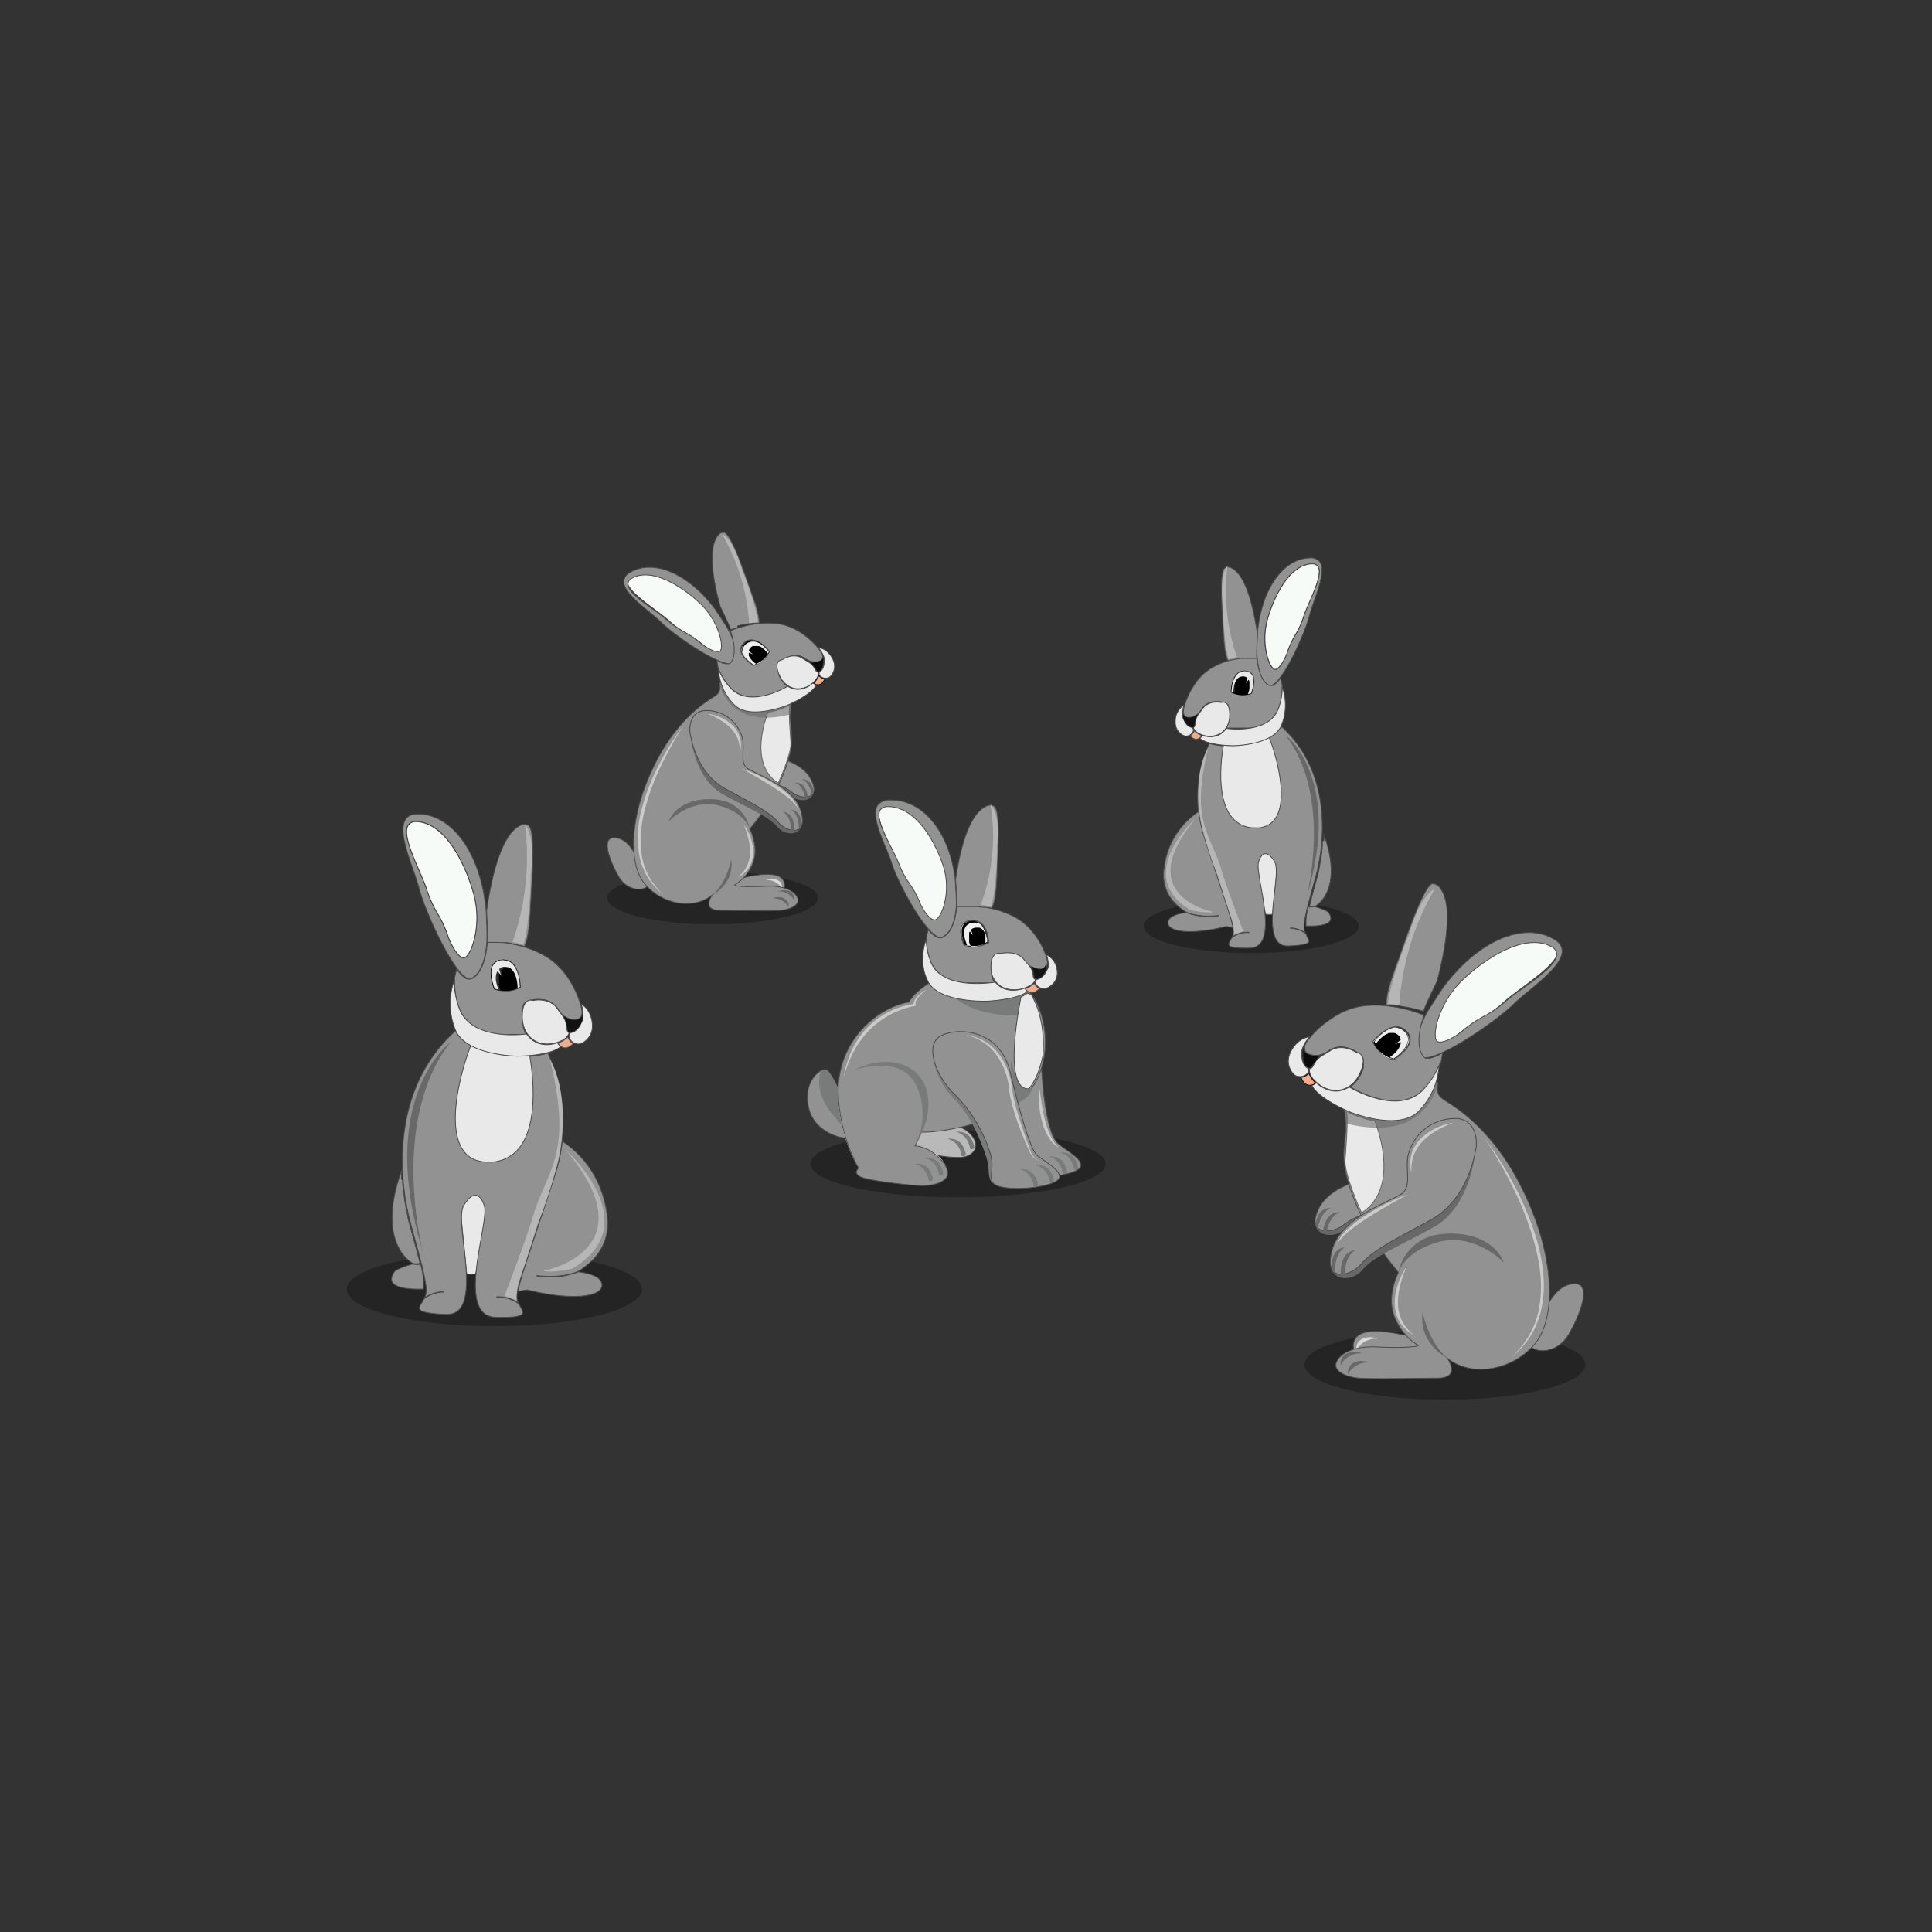 <svg id="Layer_1" data-name="Layer 1" xmlns="http://www.w3.org/2000/svg" width="600" height="600" viewBox="0 0 600 600">
  <rect x="0" y="0" width="600" height="600" fill="#333333" stroke="none"/>
  <defs>
    <style>
      .cls-1 {
        opacity: 0.3;
      }

      .cls-2, .cls-3, .cls-7 {
        fill: #e9e9e9;
      }

      .cls-2 {
        stroke: #636464;
      }

      .cls-12, .cls-14, .cls-16, .cls-2, .cls-22, .cls-23, .cls-3, .cls-5, .cls-6, .cls-8 {
        stroke-miterlimit: 10;
      }

      .cls-12, .cls-14, .cls-16, .cls-2, .cls-23, .cls-3, .cls-5, .cls-6, .cls-8 {
        stroke-width: 0.25px;
      }

      .cls-14, .cls-16, .cls-3, .cls-5, .cls-8 {
        stroke: #4b4a4b;
      }

      .cls-4 {
        fill: none;
      }

      .cls-12, .cls-5 {
        fill: #929292;
      }

      .cls-16, .cls-22, .cls-6 {
        fill: #f7fbf8;
      }

      .cls-22, .cls-6 {
        stroke: #3f4040;
      }

      .cls-23, .cls-8 {
        fill: #f0ad8e;
      }

      .cls-21, .cls-9 {
        fill: #686868;
      }

      .cls-10 {
        fill: #b6b6b7;
      }

      .cls-11 {
        fill: #121212;
      }

      .cls-12 {
        stroke: #4a4a4a;
      }

      .cls-13 {
        fill: #797a7a;
      }

      .cls-14 {
        fill: #b9b9ba;
      }

      .cls-15 {
        fill: #fff;
      }

      .cls-17 {
        fill: #cbcbca;
      }

      .cls-18 {
        fill: #efeeee;
      }

      .cls-19 {
        fill: #131313;
      }

      .cls-20 {
        fill: #dbdada;
      }

      .cls-21 {
        opacity: 0.56;
      }

      .cls-23 {
        stroke: #121212;
      }

      .cls-24 {
        fill: #0b0b0b;
      }
    </style>
  </defs>
  <g>
    <g>
      <ellipse class="cls-1" cx="153.52" cy="400.4" rx="45.85" ry="11.46"/>
      <ellipse class="cls-1" cx="297.52" cy="361.43" rx="45.85" ry="10.41"/>
      <g>
        <path class="cls-2" d="M147.71,395.57s-2.24.42-2.79-.1h0l-2.39-24.37,6.47-3,4.45,6.31-5.74,21.18"/>
        <g>
          <g>
            <path class="cls-3" d="M165,327.8a39.44,39.44,0,0,1-10.23-.46c-2.85-.49-5.54-3.15-9.06-2.88l-7.5,17.25.68,13.6,5.3,6.65,9,.42,6.49-2,4.75-5.68,3.75-15.15Z"/>
            <g>
              <g>
                <path class="cls-4" d="M144,297.42a.5.5,0,0,1-.17,0c-2.19-.49-4.4-5.83-4.58-6.42a35.5,35.5,0,0,0-3.31-7.29,35.53,35.53,0,0,1-3.35-7.37c-.47-1.51-1.36-3.57-2.3-5.75-2.45-5.64-5.21-12-3.43-14.46a2.79,2.79,0,0,1,2.46-1l.52,0c3.85.41,7.48,3,10.76,7.82q1,1.46,1.92,3.15a54.24,54.24,0,0,1,4.58,11.48,27.6,27.6,0,0,1,1,7.37c0,5.68-1.67,10.37-3.09,11.87A1.44,1.44,0,0,1,144,297.42Z"/>
                <path class="cls-4" d="M160.72,307a8.72,8.72,0,0,1-3.58.73l-.66,0a12.74,12.74,0,0,1-3-.57l0,0-.11-.31c-.6-1.69-1.56-5.15-.29-7.2a3,3,0,0,1,.47-.59,3.6,3.6,0,0,1,2.18-.92A4.13,4.13,0,0,1,159,299c2.24,1.94,2.59,6.19,2.65,7.44a.12.12,0,0,1,0,.08A8.75,8.75,0,0,1,160.72,307Z"/>
                <path class="cls-5" d="M128.23,392.53a4.22,4.22,0,0,0,1.28.19,3.86,3.86,0,0,0,1.12-.17c.13.55.26,1.07.38,1.56a.19.19,0,0,0,0,.08c0,.2.09.39.13.58l0,.12c0,.17.08.34.11.5a1.16,1.16,0,0,1,0,.18l.09.41c0,.07,0,.14,0,.21s.05.24.07.36l0,.2.06.33c0,.07,0,.14,0,.2l.06.3a1.18,1.18,0,0,0,0,.2,2.74,2.74,0,0,0,0,.28l0,.19a2.34,2.34,0,0,1,0,.26,1.13,1.13,0,0,1,0,.18c0,.08,0,.16,0,.24a1,1,0,0,1,0,.17c0,.08,0,.16,0,.23a.88.88,0,0,0,0,.16c0,.07,0,.14,0,.21s0,.1,0,.15,0,.14,0,.2,0,.09,0,.14v.14c-5.62.17-8.89-.59-9.72-2.23-.58-1.15.19-2.52.93-3.47C123.91,394,125.55,393.24,128.23,392.53Z"/>
                <path class="cls-5" d="M125,366.68c0,.19,0,.39,0,.59l.06.6.06.57.06.58.06.54c0,.19,0,.38.07.57s0,.35.07.52,0,.36.07.55,0,.33.07.49.06.35.08.53.05.31.07.47l.09.5c0,.15,0,.3.07.44l.09.49c0,.13,0,.27.07.41l.09.47c0,.13,0,.25.07.37l.09.47.06.31c0,.16.07.3.1.45l.06.28c0,.16.07.31.1.45s0,.15,0,.21.08.33.11.48l0,.13c0,.19.09.37.13.54.2.79.35,1.3.42,1.52v0a.43.43,0,0,0,0,.05s0,0,0,0v0l.48,1.74c1,3.76,1.91,7,2.63,9.83l.12.48a4.27,4.27,0,0,1-2.32,0c-.23-.12-10.55-5.71-4.41-25.8.31-1,.62-1.93.94-2.83,0,.16,0,.31,0,.46l0,.61c0,.22,0,.43,0,.64s0,.41,0,.61S125,366.47,125,366.68Z"/>
                <path class="cls-5" d="M131.65,403.39a10.67,10.67,0,0,1,6.1-2.13.09.09,0,0,0,.08-.09.1.1,0,0,0-.09-.07,11.2,11.2,0,0,0-5.9,1.94,5.15,5.15,0,0,0,.4-1.05,3.89,3.89,0,0,0,.1-1c0-.19,0-.39,0-.61s0-.38,0-.59v-.09a64.84,64.84,0,0,0-1.63-7.85q-.69-2.69-1.57-5.91c-.33-1.25-.69-2.55-1.06-3.92l-.48-1.75h0v0a0,0,0,0,1,0,0l0,0h0c0-.2-.17-.61-.33-1.24a2.29,2.29,0,0,1-.07-.28c-.3-1.19-.7-2.94-1.07-5.11A77,77,0,0,1,125,363.32c-.46-12.5,2-30.13,16.43-43.16.05.09.11.17.15.25l.18.28.19.28a2.48,2.48,0,0,0,.19.26,2.92,2.92,0,0,0,.21.28l.2.25a2.85,2.85,0,0,0,.23.26,2.5,2.5,0,0,0,.22.24l.25.26.23.22.27.25.24.21c.1.09.2.16.3.24l.25.2.32.23.27.19.34.22.28.18.36.21.11.06c-1.93,4.59-8.24,24.27-2.36,32.56,1.7,2.39,4.28,3.6,7.69,3.6.34,0,.68,0,1,0a11.68,11.68,0,0,0,8.88-4.61c6.63-8.66,3.37-26.79,3.1-28.23l.81-.08h.09l1-.14.12,0,.92-.16.12,0,.87-.19.09,0c.3-.06.58-.14.86-.22h0l.77-.22a54.34,54.34,0,0,1,4.39,27.34c-.1.94-.23,1.88-.38,2.82a48.67,48.67,0,0,1-1.61,6.85c-1.63,5.22-3.27,10.11-4.8,14.61-.53,1.59-1.06,3.13-1.56,4.62-2.78,8.13-5,14.56-5.54,18a6.57,6.57,0,0,0-.1,2.09,5.29,5.29,0,0,0,.43,1.29,10.42,10.42,0,0,0-6.72-1.91c-.05,0-.09.05-.08.09a.07.07,0,0,0,.08.08,9.81,9.81,0,0,1,6.89,2.09c.14.27.29.54.43.79.5.89.94,1.66.61,2.2-.52.86-3,1.21-8.14,1.1-3.63-.07-5.68-2.34-6.26-7-.63-5,.6-11.9,1.59-17.46.74-4.22,1.39-7.87,1.1-9.72h0c0-.12-.62-2.64-2-3.47a1.84,1.84,0,0,0-.64-.24c-1.14-.19-2.43.86-3.82,3.11-1.22,2-.67,6.89,0,12.57.58,5.23,1.25,11.17.47,15.39s-2.76,6.06-6.14,5.91c-5.11-.21-7.6-.71-8.06-1.61-.29-.56.19-1.29.74-2.15C131.26,404,131.46,403.72,131.65,403.39Z"/>
                <path class="cls-5" d="M151.23,290.59c0-3-.29-8.15-.3-8.26-.85-8.56-3.42-15.87-7.11-21.09s-8.48-8.31-13.78-8.44c-1.89-.05-3.25.47-4,1.55-2.19,3,.17,9.78,2.25,15.75.74,2.12,1.44,4.12,1.86,5.78,1.44,5.55,7,18.36,11.67,24.69,1.84,2.49,3.3,3.61,4.32,3.34.45-.12,4.37-1.45,5.07-11.67h0C151.21,291.85,151.23,291.27,151.23,290.59ZM148.06,285c0,5.68-1.67,10.37-3.09,11.87a1.44,1.44,0,0,1-1,.55.5.5,0,0,1-.17,0c-2.19-.49-4.4-5.83-4.58-6.42a35.5,35.5,0,0,0-3.31-7.29,35.53,35.53,0,0,1-3.35-7.37c-.47-1.51-1.36-3.57-2.3-5.75-2.45-5.64-5.21-12-3.43-14.46a2.79,2.79,0,0,1,2.46-1l.52,0c3.85.41,7.48,3,10.76,7.82q1,1.46,1.92,3.15a54.24,54.24,0,0,1,4.58,11.48A27.6,27.6,0,0,1,148.06,285Z"/>
                <path class="cls-5" d="M180.76,314.19v-.1l-.09-.55c-.11-.56-.26-1.19-.45-1.85a30.15,30.15,0,0,0-3.61-7.68,22.12,22.12,0,0,0-6.7-6.75,31.09,31.09,0,0,0-7-3.13,41.78,41.78,0,0,0-11.54-1.81c-.72,10.27-4.73,11.63-5.18,11.75l-.19,0h-.42l-.09,0-.14,0-.08,0-.16-.06-.08,0-.17-.09-.07,0-.19-.11-.07,0-.23-.16,0,0a5.36,5.36,0,0,1-.55-.46l-.07-.06-.22-.21-.1-.1-.19-.2-.12-.13-.18-.2-.13-.15-.18-.21-.14-.16-.18-.23-.14-.18c-.06-.08-.13-.16-.19-.25l-.09-.11c-.23.91-.45,1.87-.67,2.84,0,9.82,3.32,15,10.78,16.87l.12,0,.71.16.28.06.55.1.31.05.51.09.34,0,.48.06.34,0,.46.05.35,0,.43,0,.36,0,.41,0h2.56l.33,0,.35,0,.31,0,.35,0,.29,0,.34,0,.27,0,.32,0,.26,0,.3,0,.19,0-.06-.11-.09-.14-.09-.17a1.09,1.09,0,0,1-.08-.15,1.42,1.42,0,0,1-.08-.18,1.09,1.09,0,0,1-.08-.15l-.08-.18-.07-.16-.07-.18-.06-.16a1.34,1.34,0,0,0-.07-.18,1.09,1.09,0,0,0-.05-.17l-.06-.19c0-.05,0-.1,0-.16s0-.12-.05-.19a.94.94,0,0,1,0-.16,1.33,1.33,0,0,1-.05-.19c0-.06,0-.11,0-.17s0-.13,0-.19l0-.16c0-.07,0-.13,0-.19s0-.11,0-.17l0-.19c0-.05,0-.11,0-.17a1.1,1.1,0,0,1,0-.18,1,1,0,0,1,0-.17c0-.06,0-.12,0-.19s0-.1,0-.16v-.19c0-.05,0-.1,0-.15v-.34a1.07,1.07,0,0,1,0-.18V315a.76.76,0,0,0,0-.15c0-.06,0-.11,0-.17s0-.1,0-.15,0-.11,0-.17,0-.09,0-.14a.88.88,0,0,0,0-.17s0-.09,0-.13l0-.16c0-.05,0-.09,0-.13l0-.16s0-.08,0-.12,0-.1,0-.15l0-.12a.74.74,0,0,1,0-.14l0-.11a.78.78,0,0,1,.05-.14l0-.1,0-.13,0-.09.06-.12,0-.09.06-.11,0-.07.07-.11,0-.06a.76.76,0,0,1,.08-.11l0,0,.12-.13c1-.95,3.19-1.43,5.38-1.17a6.45,6.45,0,0,1,4.82,2.58c.15.23.3.46.45.67.25.36.49.7.73,1l.09.11a6.09,6.09,0,0,0,4.36,1.95C180.62,316.59,180.76,314.78,180.76,314.19Zm-19.13-7.72a.12.12,0,0,1,0,.08,8.19,8.19,0,0,1-4.45,1.19l-.66,0a12.74,12.74,0,0,1-3-.57l0,0-.11-.31c-.6-1.69-1.56-5.15-.29-7.2a3,3,0,0,1,.47-.59,3.6,3.6,0,0,1,2.18-.92A4.13,4.13,0,0,1,159,299C161.22,301,161.57,305.22,161.63,306.47Z"/>
                <path class="cls-5" d="M164.87,279.65c-.28,5.58-.56,11.35-2,14.3l-.28-.08-.19-.05-.31-.1-.19-.05-.32-.08-.18,0-.32-.09-.17,0-.32-.08-.17,0-.31-.07-.18,0-.3-.07-.17,0L159,293l-.46-.09-.46-.09-.29-.05-.15,0-.29-.05-.14,0-.29,0-.14,0-.27,0-.14,0-.27,0-.14,0-.26,0-.13,0-.26,0-.38-.05h-.11l-.23,0h-.12l-.22,0h-.12l-.23,0h-.41l-.24,0h-.34l-.44,0h-1.1c.18-2.19-.24-9.62-.26-9.83,1-7.23,3.48-20.06,8.28-24.87,1.83-1.82,3.38-2.39,4.62-1.68C166.6,257.28,165.08,275.54,164.87,279.65Z"/>
                <path class="cls-5" d="M160.93,400.78c0-.11,0-.23.07-.35s.05-.24.08-.36l.09-.38.09-.39c0-.14.07-.28.1-.42s.08-.28.11-.41l.12-.47.13-.43c0-.17.09-.34.14-.51s.09-.3.13-.45.11-.36.16-.55.09-.31.14-.46l.18-.59.15-.48c.07-.21.13-.42.2-.63l.16-.49c.07-.23.14-.45.22-.68l.15-.48.24-.74.16-.48c.09-.26.17-.52.26-.79l.15-.45.3-.88a2.25,2.25,0,0,1,.08-.24c.12-.37.25-.74.38-1.12,0-.05,0-.1,0-.15.33-1,.68-2,1-3,.13-.39.27-.79.4-1.19.24-.71.49-1.44.75-2.18,0,0,0-.09,0-.14.39-1.13.79-2.3,1.19-3.49l.94-2.8c.05-.16.11-.33.17-.5q1.61-4.82,3.28-10.12c.12-.4.24-.79.35-1.18,0-.09,0-.18.07-.26.09-.31.17-.62.26-.93,0-.15.06-.29.1-.44s.13-.5.19-.75.07-.34.11-.5l.15-.71c0-.17.07-.35.1-.52s.09-.46.14-.69l.09-.54c0-.23.07-.45.11-.67s0-.38.08-.56.07-.44.09-.67.05-.37.07-.56.05-.4.07-.59c4.42,2.88,12,9.58,13.88,22.48,1.11,7.55-1.9,13.59-8.94,17.94-.1.05-4.93,2.29-12.75,1.32a.08.08,0,0,0-.09.07.08.08,0,0,0,.07.1,32,32,0,0,0,3.88.24,22.87,22.87,0,0,0,8.94-1.57c4.1.52,6.57,1.64,7.16,3.26a2.14,2.14,0,0,1-.41,2.31c-2,2.28-9.87,3.17-22.76,0h0c-.87.18-1.79.34-2.79.5C160.9,401,160.92,400.87,160.93,400.78Z"/>
              </g>
              <g>
                <path class="cls-4" d="M180.67,313.54c-.11-.56-.26-1.19-.45-1.85a30.15,30.15,0,0,0-3.61-7.68,22.12,22.12,0,0,0-6.7-6.75,31.09,31.09,0,0,0-7-3.13,41.78,41.78,0,0,0-11.54-1.81c-.72,10.27-4.73,11.63-5.18,11.75l-.19,0h-.42l-.09,0-.14,0-.08,0-.16-.06-.08,0-.17-.09-.07,0-.19-.11-.07,0-.23-.16,0,0a5.36,5.36,0,0,1-.55-.46l-.07-.06-.22-.21-.1-.1-.19-.2-.12-.13-.18-.2-.13-.15-.18-.21-.14-.16-.18-.23-.14-.18c-.06-.08-.13-.16-.19-.25l-.09-.11c-.23.91-.45,1.87-.67,2.84,0,9.82,3.32,15,10.78,16.87l.12,0,.71.16.28.06.55.1.31.05.51.09.34,0,.48.06.34,0,.46.05.35,0,.43,0,.36,0,.41,0h2.56l.33,0,.35,0,.31,0,.35,0,.29,0,.34,0,.27,0,.32,0,.26,0,.3,0,.19,0-.06-.11-.09-.14-.09-.17a1.09,1.09,0,0,1-.08-.15,1.42,1.42,0,0,1-.08-.18,1.09,1.09,0,0,1-.08-.15l-.08-.18-.07-.16-.07-.18-.06-.16a1.34,1.34,0,0,0-.07-.18,1.09,1.09,0,0,0-.05-.17l-.06-.19c0-.05,0-.1,0-.16s0-.12-.05-.19a.94.94,0,0,1,0-.16,1.33,1.33,0,0,1-.05-.19c0-.06,0-.11,0-.17s0-.13,0-.19l0-.16c0-.07,0-.13,0-.19s0-.11,0-.17l0-.19c0-.05,0-.11,0-.17a1.1,1.1,0,0,1,0-.18,1,1,0,0,1,0-.17c0-.06,0-.12,0-.19s0-.1,0-.16v-.19c0-.05,0-.1,0-.15v-.34a1.07,1.07,0,0,1,0-.18V315a.76.76,0,0,0,0-.15c0-.06,0-.11,0-.17s0-.1,0-.15,0-.11,0-.17,0-.09,0-.14a.88.88,0,0,0,0-.17s0-.09,0-.13l0-.16c0-.05,0-.09,0-.13l0-.16s0-.08,0-.12,0-.1,0-.15l0-.12a.74.74,0,0,1,0-.14l0-.11a.78.78,0,0,1,.05-.14l0-.1,0-.13,0-.09.06-.12,0-.09.06-.11,0-.07.07-.11,0-.06a.76.76,0,0,1,.08-.11l0,0,.12-.13c1-.95,3.19-1.43,5.38-1.17a6.45,6.45,0,0,1,4.82,2.58c.15.23.3.46.45.67.25.36.49.7.73,1l.09.11a6.09,6.09,0,0,0,4.36,1.95c1.8-.12,1.94-1.93,1.94-2.52v-.1Zm-19-7.07a.12.12,0,0,1,0,.08,8.19,8.19,0,0,1-4.45,1.19l-.66,0a12.74,12.74,0,0,1-3-.57l0,0-.11-.31c-.6-1.69-1.56-5.15-.29-7.2a3,3,0,0,1,.47-.59,3.6,3.6,0,0,1,2.18-.92A4.13,4.13,0,0,1,159,299C161.22,301,161.57,305.22,161.63,306.47Z"/>
                <path class="cls-4" d="M161,306.7l-.21.1v-.19a.37.37,0,0,1,0-.11v0s0-.08,0-.13v-.05s0-.1,0-.15v0a1.36,1.36,0,0,0,0-.2v0a1.94,1.94,0,0,1,0-.24.08.08,0,0,1,0,0l0-.21v-.09c0-.05,0-.11,0-.17s0-.07,0-.11l0-.17,0-.12,0-.16s0-.08,0-.13,0-.1,0-.16l0-.13c0-.06,0-.11,0-.17l0-.13,0-.17,0-.13-.06-.17a.65.65,0,0,0,0-.13l-.06-.17a.5.5,0,0,1,0-.13l-.08-.18a.49.49,0,0,0,0-.11,2.56,2.56,0,0,0-.11-.24.08.08,0,0,0,0,0c0-.09-.09-.19-.14-.28a.35.35,0,0,0-.05-.08l-.1-.18-.07-.1a1.3,1.3,0,0,1-.1-.15l-.08-.11-.11-.13-.08-.1-.12-.12-.09-.09-.12-.11-.1-.09-.14-.09-.1-.08-.15-.08-.11-.06-.16-.07-.11-.05-.18,0-.12,0-.21,0-.1,0-.33,0h0a2.63,2.63,0,0,0-1.92.66.1.1,0,0,0,0,.09,15.65,15.65,0,0,0,.67,2.06,13.17,13.17,0,0,1-1-1.44.08.08,0,0,0-.07,0,.08.08,0,0,0-.07.05,1.69,1.69,0,0,0-.13.27.42.42,0,0,0,0,.1c0,.06-.05.13-.07.2s0,.08,0,.12,0,.13-.05.2l0,.14,0,.19,0,.16,0,.19a.86.86,0,0,1,0,.16c0,.07,0,.14,0,.2v.17a1.47,1.47,0,0,0,0,.21v.17c0,.07,0,.14,0,.21s0,.12,0,.18,0,.14,0,.2l0,.19,0,.21,0,.18c0,.07,0,.14,0,.21s0,.13.05.19a1.6,1.6,0,0,0,.05.21,1.21,1.21,0,0,0,0,.18l.06.21.06.18c0,.07.05.14.07.21l.07.18a1.67,1.67,0,0,1,.08.2,1.42,1.42,0,0,1,.08.18l.06.11-.36-.08-.21-.05-.66-.18c-.56-1.53-1.7-5.23-.4-7.33a2.9,2.9,0,0,1,1-1,3.67,3.67,0,0,1,1.51-.46,4,4,0,0,1,3.14.92c2.17,1.87,2.53,6,2.59,7.27l-.36.21Z"/>
                <path class="cls-4" d="M173.11,323.8c-.27.08-.54.15-.83.21l-.26,0a12.38,12.38,0,0,1-2.57.17,6.88,6.88,0,0,1-5.85-3.2,10.4,10.4,0,0,1-1.47-5.49,9.87,9.87,0,0,1,.27-2.38,5.58,5.58,0,0,1,.23-.69,3,3,0,0,1,.17-.36,2.07,2.07,0,0,1,.3-.41c1-.92,3.11-1.38,5.25-1.13a6.33,6.33,0,0,1,4.7,2.5c.4.63.8,1.19,1.19,1.7l.09.1.14.18.11.13.14.17a7.31,7.31,0,0,1,1.38,3.81,2.81,2.81,0,0,0,.34,1.28.69.69,0,0,0,.48.23l-.51,1A6.8,6.8,0,0,1,173.11,323.8Z"/>
                <path class="cls-4" d="M176.56,321.76v0l.53-1.06a2.08,2.08,0,0,0,.55-.09c1.49-.41,2.63-1.95,3.3-4.45a.13.13,0,0,0,0-.06,5.78,5.78,0,0,0,0-2c0-.18,0-.36-.09-.55,0,0,0,0,0-.07s-.07-.33-.11-.5,0-.14,0-.21-.06-.26-.1-.39,0-.17-.07-.25-.05-.21-.08-.31c2.06.75,3.64,4.16,3.64,6.68a7.18,7.18,0,0,1-2.75,5.19,2.66,2.66,0,0,1-2.34.57,3.42,3.42,0,0,1-.63-.26A3,3,0,0,1,176.56,321.76Z"/>
                <path class="cls-4" d="M151.23,290.59c0-3-.29-8.15-.3-8.26-.85-8.56-3.42-15.87-7.11-21.09s-8.48-8.31-13.78-8.44c-1.89-.05-3.25.47-4,1.55-2.19,3,.17,9.78,2.25,15.75.74,2.12,1.44,4.12,1.86,5.78,1.44,5.55,7,18.36,11.67,24.69,1.84,2.49,3.3,3.61,4.32,3.34.45-.12,4.37-1.45,5.07-11.67h0C151.21,291.85,151.23,291.27,151.23,290.59ZM148.06,285c0,5.68-1.67,10.37-3.09,11.87a1.44,1.44,0,0,1-1,.55.5.5,0,0,1-.17,0c-2.19-.49-4.4-5.83-4.58-6.42a35.5,35.5,0,0,0-3.31-7.29,35.53,35.53,0,0,1-3.35-7.37c-.47-1.51-1.36-3.57-2.3-5.75-2.45-5.64-5.21-12-3.43-14.46a2.79,2.79,0,0,1,2.46-1l.52,0c3.85.41,7.48,3,10.76,7.82q1,1.46,1.92,3.15a54.24,54.24,0,0,1,4.58,11.48A27.6,27.6,0,0,1,148.06,285Z"/>
                <path class="cls-4" d="M125,366.68c0,.19,0,.39,0,.59l.06.6.06.57.06.58.06.54c0,.19,0,.38.07.57s0,.35.07.52,0,.36.07.55,0,.33.07.49.06.35.08.53.05.31.07.47l.09.5c0,.15,0,.3.07.44l.09.49c0,.13,0,.27.07.41l.09.47c0,.13,0,.25.07.37l.09.47.06.31c0,.16.07.3.1.45l.06.28c0,.16.07.31.1.45s0,.15,0,.21.08.33.11.48l0,.13c0,.19.09.37.13.54.2.79.35,1.3.42,1.52v0a.43.43,0,0,0,0,.05s0,0,0,0v0l.48,1.74c1,3.76,1.91,7,2.63,9.83l.12.48a4.27,4.27,0,0,1-2.32,0c-.23-.12-10.55-5.71-4.41-25.8.31-1,.62-1.93.94-2.83,0,.16,0,.31,0,.46l0,.61c0,.22,0,.43,0,.64s0,.41,0,.61S125,366.47,125,366.68Z"/>
                <path class="cls-4" d="M143.85,297.24c-2.08-.46-4.29-5.75-4.46-6.31a32.75,32.75,0,0,0-2.9-6.55l-.43-.77a35.5,35.5,0,0,1-3.33-7.34c-.47-1.52-1.37-3.58-2.31-5.76-2.31-5.33-5.18-11.95-3.45-14.3a1.5,1.5,0,0,1,.2-.23l.07-.07.17-.13.09-.07.19-.1.1-.05.22-.08.09,0a3.36,3.36,0,0,1,.74-.13h.39l.57,0c8.33.89,14.43,12.59,17.12,22.33a27.9,27.9,0,0,1-.23,15.46c-.05.18-.11.34-.17.5-.11.32-.23.63-.35.91a7.52,7.52,0,0,1-1.32,2.21C144.49,297.14,144.14,297.31,143.85,297.24Z"/>
                <path class="cls-4" d="M151.35,292.16c.18-2.19-.24-9.62-.26-9.83,1-7.23,11.66-27.26,12.9-26.55,2.61,1.5,1.09,19.76.88,23.87-.28,5.58-.56,11.35-2,14.3A49.21,49.21,0,0,0,151.35,292.16Z"/>
                <path class="cls-4" d="M144.82,401.35c0-.14,0-.29.05-.44s0-.27,0-.41l0-.46c0-.14,0-.28,0-.42l0-.47c0-.15,0-.29,0-.44s0-.33,0-.49,0-.3,0-.45v-.5c0-.15,0-.31,0-.46s0-.34,0-.51,0-.31,0-.47,0-.34,0-.52,0-.31,0-.47l0-.53,0-.47c0-.18,0-.36,0-.54s0-.32,0-.48,0-.36,0-.54l0-.47-.05-.52c0-.16,0-.33-.05-.5s0-.35,0-.52,0-.33-.05-.5l-.06-.54c0-.15,0-.31,0-.47s0-.22,0-.33q-.09-.84-.18-1.65c-.61-5.41-1.18-10.52,0-12.46a14.36,14.36,0,0,1,1-1.42c.89-1.11,1.71-1.65,2.46-1.64l.2,0,.31.08h0a1,1,0,0,1,.28.14h0l.25.19h0a2.39,2.39,0,0,1,.23.22l0,0a2.43,2.43,0,0,1,.2.25,0,0,0,0,1,0,0l.18.27,0,0a1.91,1.91,0,0,1,.16.27l0,0,.14.28,0,0a1.59,1.59,0,0,1,.12.27s0,0,0,.05.08.17.11.26l0,0q0,.14.09.24s0,0,0,.05,0,.15.07.21,0,0,0,0a1.8,1.8,0,0,1,0,.19v0c0,.05,0,.11,0,.15v0l0,.11h0a.13.13,0,0,1,0,.05,25.29,25.29,0,0,1-.57,6.63c0,.14,0,.27-.07.41s0,.28-.07.42c-.12.71-.25,1.45-.39,2.2s-.25,1.41-.37,2.14c0,.2-.07.4-.11.6s-.05.34-.08.51-.07.39-.1.58l-.09.54-.09.57-.09.57c0,.17-.05.35-.08.53l-.09.61c0,.18,0,.36-.07.54s-.06.41-.08.61,0,.37-.07.55-.05.4-.07.59,0,.36-.06.54l-.06.6c0,.18,0,.35-.05.53l-.06.6,0,.53c0,.19,0,.39,0,.58l0,.53c0,.18,0,.38,0,.56s0,.34,0,.51,0,.37,0,.56,0,.32,0,.48,0,.37,0,.55l0,.47c0,.18,0,.36,0,.53s0,.31,0,.46,0,.31,0,.46c-1,.08-2,.14-3,.17,0-.12,0-.25,0-.37Z"/>
                <path class="cls-4" d="M173.89,324.72l-.16-.17-.11-.13-.15-.19-.1-.14-.11-.17.21-.07.21-.07.26-.11.2-.09.24-.11.19-.1.24-.14.18-.1.23-.16.16-.11.23-.18.14-.11.23-.22.12-.1.32-.34h0a2.24,2.24,0,0,0,.13.44v0a.61.61,0,0,0,.05.12v0l.06.1s0,0,0,.05,0,.07.05.1l0,.06.06.09,0,.06.07.09a.18.18,0,0,0,0,.07l.07.09.06.07.08.08.07.07.09.08.08.07a.39.39,0,0,0,.1.08l.09.07.1.07.11.07.11.07.12.07.07,0c-.84.9-2.39,2.11-3.91,1h0a1.64,1.64,0,0,1-.25-.21A.94.94,0,0,1,173.89,324.72Z"/>
                <path class="cls-4" d="M129.06,386c-.33-1.25-.69-2.55-1.06-3.92l-.48-1.75h0v0a0,0,0,0,1,0,0l0,0h0c0-.2-.17-.61-.33-1.24a2.29,2.29,0,0,1-.07-.28c-.3-1.19-.7-2.94-1.07-5.11A77,77,0,0,1,125,363.32c-.46-12.5,2-30.13,16.43-43.16.05.09.11.17.15.25l.18.28.19.28a2.48,2.48,0,0,0,.19.26,2.92,2.92,0,0,0,.21.28l.2.25a2.85,2.85,0,0,0,.23.26,2.5,2.5,0,0,0,.22.24l.25.26.23.22.27.25.24.21c.1.09.2.16.3.24l.25.2.32.23.27.19.34.22.28.18.36.21.11.06c-1.93,4.59-8.24,24.27-2.36,32.56,1.7,2.39,4.28,3.6,7.69,3.6.34,0,.68,0,1,0a11.68,11.68,0,0,0,8.88-4.61c6.63-8.66,3.37-26.79,3.1-28.23l.81-.08h.09l1-.14.12,0,.92-.16.12,0,.87-.19.09,0c.3-.06.58-.14.86-.22h0l.77-.22a54.34,54.34,0,0,1,4.39,27.34c-.1.94-.23,1.88-.38,2.82a48.67,48.67,0,0,1-1.61,6.85c-1.63,5.22-3.27,10.11-4.8,14.61-.53,1.59-1.06,3.13-1.56,4.62-2.78,8.13-5,14.56-5.54,18a6.57,6.57,0,0,0-.1,2.09,5.29,5.29,0,0,0,.43,1.29,10.42,10.42,0,0,0-6.72-1.91c-.05,0-.09.05-.08.09a.07.07,0,0,0,.08.08,9.81,9.81,0,0,1,6.89,2.09c.14.27.29.54.43.79.5.89.94,1.66.61,2.2-.52.86-3,1.21-8.14,1.1-3.63-.07-5.68-2.34-6.26-7-.63-5,.6-11.9,1.59-17.46.74-4.22,1.39-7.87,1.1-9.72h0c0-.12-.62-2.64-2-3.47a1.84,1.84,0,0,0-.64-.24c-1.14-.19-2.43.86-3.82,3.11-1.22,2-.67,6.89,0,12.57.58,5.23,1.25,11.17.47,15.39s-2.76,6.06-6.14,5.91c-5.11-.21-7.6-.71-8.06-1.61-.29-.56.19-1.29.74-2.15.2-.3.4-.62.59-.95a10.67,10.67,0,0,1,6.1-2.13.09.09,0,0,0,.08-.09.1.1,0,0,0-.09-.07,11.2,11.2,0,0,0-5.9,1.94,5.15,5.15,0,0,0,.4-1.05,3.89,3.89,0,0,0,.1-1c0-.19,0-.39,0-.61s0-.38,0-.59v-.09a64.84,64.84,0,0,0-1.63-7.85Q129.94,389.18,129.06,386Z"/>
                <path class="cls-4" d="M128.23,392.53a4.22,4.22,0,0,0,1.28.19,3.86,3.86,0,0,0,1.12-.17c.13.55.26,1.07.38,1.56a.19.19,0,0,0,0,.08c0,.2.09.39.13.58l0,.12c0,.17.08.34.11.5a1.16,1.16,0,0,1,0,.18l.09.41c0,.07,0,.14,0,.21s.05.24.07.36l0,.2.06.33c0,.07,0,.14,0,.2l.06.3a1.18,1.18,0,0,0,0,.2,2.74,2.74,0,0,0,0,.28l0,.19a2.34,2.34,0,0,1,0,.26,1.13,1.13,0,0,1,0,.18c0,.08,0,.16,0,.24a1,1,0,0,1,0,.17c0,.08,0,.16,0,.23a.88.88,0,0,0,0,.16c0,.07,0,.14,0,.21s0,.1,0,.15,0,.14,0,.2,0,.09,0,.14v.14c-5.62.17-8.89-.59-9.72-2.23-.58-1.15.19-2.52.93-3.47C123.91,394,125.55,393.24,128.23,392.53Z"/>
                <path class="cls-4" d="M147.05,325.19l.41.19.31.14.46.19.31.13.49.18.31.11.57.19.27.09.87.25,1.37.35.15,0,1.26.28.21,0,1.19.22.22,0,1.15.17.18,0,1.15.13H158l1.11.09h.08l1.08.05h.16l1,0h.17c.4,0,.8,0,1.18,0h.12l1.2-.07h0l.18,0c.24,1.31,3.53,19.47-3.07,28.11a11.56,11.56,0,0,1-8.76,4.55c-3.86.25-6.75-.92-8.57-3.5-5.83-8.21.43-27.77,2.37-32.38l0,0,.39.2Z"/>
                <path class="cls-4" d="M161,400.43c0-.11.05-.24.08-.36l.09-.38.09-.39c0-.14.07-.28.1-.42s.08-.28.11-.41l.12-.47.13-.43c0-.17.09-.34.14-.51s.09-.3.13-.45.11-.36.16-.55.09-.31.14-.46l.18-.59.15-.48c.07-.21.13-.42.2-.63l.16-.49c.07-.23.14-.45.22-.68l.15-.48.24-.74.16-.48c.09-.26.17-.52.26-.79l.15-.45.3-.88a2.25,2.25,0,0,1,.08-.24c.12-.37.25-.74.38-1.12,0-.05,0-.1,0-.15.33-1,.68-2,1-3,.13-.39.27-.79.4-1.19.24-.71.49-1.44.75-2.18,0,0,0-.09,0-.14.39-1.13.79-2.3,1.19-3.49l.94-2.8c.05-.16.11-.33.17-.5q1.61-4.82,3.28-10.12c.12-.4.24-.79.35-1.18,0-.09,0-.18.07-.26.09-.31.17-.62.26-.93,0-.15.06-.29.1-.44s.13-.5.19-.75.07-.34.11-.5l.15-.71c0-.17.07-.35.1-.52s.09-.46.14-.69l.09-.54c0-.23.07-.45.11-.67s0-.38.08-.56.07-.44.09-.67.05-.37.07-.56.05-.4.07-.59c4.42,2.88,12,9.58,13.88,22.48,1.11,7.55-1.9,13.59-8.94,17.94-.1.05-4.93,2.29-12.75,1.32a.08.08,0,0,0-.09.07.08.08,0,0,0,.07.1,32,32,0,0,0,3.88.24,22.87,22.87,0,0,0,8.94-1.57c4.1.52,6.57,1.64,7.16,3.26a2.14,2.14,0,0,1-.41,2.31c-2,2.28-9.87,3.17-22.76,0h0c-.87.18-1.79.34-2.79.5,0-.09,0-.19,0-.28S161,400.55,161,400.43Z"/>
                <path class="cls-4" d="M168.64,327.17a28.46,28.46,0,0,1-4.24.69h0a31.25,31.25,0,0,1-3.14.12,39.37,39.37,0,0,1-10.15-1.48c-4.75-1.3-7.89-3.42-9.62-6.51-2.42-4.31-1.74-10-.55-15.6,0,0,0,.06,0,.1s0,.24,0,.37,0,.34,0,.51,0,.24,0,.36l0,.49,0,.36c0,.16,0,.31,0,.47s0,.24,0,.36,0,.29,0,.44,0,.24.05.35,0,.29.06.42l.06.35c0,.14,0,.27.07.41l.06.34.08.38c0,.11.05.22.08.33l.09.37.09.32c0,.12.06.24.1.36l.09.31c0,.11.08.23.11.34l.11.3.12.33.12.29c0,.11.09.21.13.31s.09.19.13.28a2.09,2.09,0,0,0,.14.3c.05.09.09.19.14.28l.15.28.15.26.17.28.15.24.18.27.17.23c.06.09.13.17.19.25l.18.23.2.24.19.22.21.22.2.21.22.21.21.2.24.21.21.18.26.19.22.17.27.19.23.16.28.17.25.15.29.17.25.14.31.15.26.13.33.15.27.11.35.14.26.1.39.14.25.08.46.15.2.06.69.18.88.2.27.05.6.12.33.05.53.08.36.05.49.06.37,0,.47.05.37,0,.46,0,.36,0,.44,0h2.14l.39,0h.28l.37,0h.27l.37,0,.25,0,.35,0,.24,0,.34,0,.23,0,.31,0,.19,0,.12.17.12.17.15.19.12.16.16.18.13.15a1.29,1.29,0,0,0,.17.16l.14.14c.05.06.11.1.17.16l.15.12.18.15.16.12.19.13.16.1.2.12.17.1.21.11.17.08.22.1.18.07.23.09.18.06.24.07.19.06.25.05.19.05.27,0,.19,0,.29,0,.17,0a3.91,3.91,0,0,0,.49,0h1.26c.23,0,.47,0,.69-.06l.33-.05a5,5,0,0,0,.56-.09l.35-.08.46-.11a2.75,2.75,0,0,0,.19.28l0,.05c.09.11.17.22.26.32l.08.09c.06.06.12.13.18.18a.41.41,0,0,0,.1.09l.11.11a18.41,18.41,0,0,1-3.83,1.64C169.73,326.89,169.21,327,168.64,327.17Z"/>
                <path class="cls-6" d="M145,296.87c1.42-1.5,3.09-6.19,3.09-11.87a27.6,27.6,0,0,0-1-7.37,54.24,54.24,0,0,0-4.58-11.48q-.93-1.69-1.92-3.15c-3.28-4.78-6.91-7.41-10.76-7.82l-.52,0a2.79,2.79,0,0,0-2.46,1c-1.78,2.43,1,8.82,3.43,14.46.94,2.18,1.83,4.24,2.3,5.75a35.53,35.53,0,0,0,3.35,7.37,35.5,35.5,0,0,1,3.31,7.29c.18.59,2.39,5.93,4.58,6.42a.5.5,0,0,0,.17,0A1.44,1.44,0,0,0,145,296.87Z"/>
                <path d="M161.59,306.55a.12.12,0,0,0,0-.08c-.06-1.25-.41-5.5-2.65-7.44a4.13,4.13,0,0,0-3.27-.95,3.6,3.6,0,0,0-2.18.92,3,3,0,0,0-.47.59c-1.27,2.05-.31,5.51.29,7.2l.11.31,0,0a12.74,12.74,0,0,0,3,.57l.66,0a8.19,8.19,0,0,0,4.45-1.19Zm-.13-.12-.36.21-.13.06-.21.1v-.19a.37.37,0,0,1,0-.11v0s0-.08,0-.13v-.05s0-.1,0-.15v0a1.36,1.36,0,0,0,0-.2v0a1.94,1.94,0,0,1,0-.24.08.08,0,0,1,0,0l0-.21v-.09c0-.05,0-.11,0-.17s0-.07,0-.11l0-.17,0-.12,0-.16s0-.08,0-.13,0-.1,0-.16l0-.13c0-.06,0-.11,0-.17l0-.13,0-.17,0-.13-.06-.17a.65.65,0,0,0,0-.13l-.06-.17a.5.5,0,0,1,0-.13l-.08-.18a.49.49,0,0,0,0-.11,2.56,2.56,0,0,0-.11-.24.08.08,0,0,0,0,0c0-.09-.09-.19-.14-.28a.35.35,0,0,0-.05-.08l-.1-.18-.07-.1a1.3,1.3,0,0,1-.1-.15l-.08-.11-.11-.13-.08-.1-.12-.12-.09-.09-.12-.11-.1-.09-.14-.09-.1-.08-.15-.08-.11-.06-.16-.07-.11-.05-.18,0-.12,0-.21,0-.1,0-.33,0h0a2.63,2.63,0,0,0-1.92.66.1.1,0,0,0,0,.09,15.65,15.65,0,0,0,.67,2.06,13.17,13.17,0,0,1-1-1.44.08.08,0,0,0-.07,0,.08.08,0,0,0-.07.05,1.69,1.69,0,0,0-.13.27.42.42,0,0,0,0,.1c0,.06-.05.13-.07.2s0,.08,0,.12,0,.13-.05.2l0,.14,0,.19,0,.16,0,.19a.86.86,0,0,1,0,.16c0,.07,0,.14,0,.2v.17a1.47,1.47,0,0,0,0,.21v.17c0,.07,0,.14,0,.21s0,.12,0,.18,0,.14,0,.2l0,.19,0,.21,0,.18c0,.07,0,.14,0,.21s0,.13.05.19a1.6,1.6,0,0,0,.05.21,1.21,1.21,0,0,0,0,.18l.06.21.06.18c0,.07.05.14.07.21l.07.18a1.67,1.67,0,0,1,.08.2,1.42,1.42,0,0,1,.08.18l.06.11-.36-.08-.21-.05-.66-.18c-.56-1.53-1.7-5.23-.4-7.33a2.9,2.9,0,0,1,1-1,3.67,3.67,0,0,1,1.51-.46,4,4,0,0,1,3.14.92C161,301,161.4,305.14,161.46,306.43Z"/>
              </g>
            </g>
            <path class="cls-3" d="M163.53,321.09s-18,2.74-21.23-8.9a23.45,23.45,0,0,1-1.21-7.8,21.61,21.61,0,0,0,.39,15.6c3.53,7.9,19.22,8,19.22,8s9.84,0,13.35-2.87l-.94-1.3S167.14,326.33,163.53,321.09Z"/>
            <path class="cls-7" d="M161.46,306.43l-.7.37s0-5-2.6-6.28c0,0-2-.91-3.15.46l.67,2.06-1.11-1.48s-1.53,1.49.26,5.76L153.6,307s-2-5.13-.4-7.33c0,0,1.44-2.53,5-1C158.24,298.71,161.08,299.81,161.46,306.43Z"/>
            <path class="cls-3" d="M176.78,320.73s-.7-.1-.75-1.45a6.92,6.92,0,0,0-1.27-3.75l-1.58-2.13s-1.86-3.65-7.72-2.69c0,0-3.23-1.28-3.25,4.93s4.57,7.92,4.57,7.92,3.15,1.67,7.56-.35A4.4,4.4,0,0,0,176.78,320.73Z"/>
            <path class="cls-3" d="M180.54,311.84s3.1,1.57,3.42,6.29-4,6.6-4.84,6a2.93,2.93,0,0,1-2.48-2.42l.48-1s2.16.07,3.5-3.34C180.62,317.44,181.73,316.26,180.54,311.84Z"/>
            <path class="cls-8" d="M178,324.1a4.2,4.2,0,0,1-1.67-2.06,9.11,9.11,0,0,1-3,1.9,2.41,2.41,0,0,0,3.75.93A3.78,3.78,0,0,0,178,324.1Z"/>
            <path class="cls-9" d="M139.85,323.71s-23.21,17.05-8.51,65.08C131.34,388.79,120.72,348.38,139.85,323.71Z"/>
            <path class="cls-10" d="M163,255.91a80,80,0,0,1-3.81,36.59l3.38.86s2-6.23,2.24-22C164.84,271.39,166.54,260.35,163,255.91Z"/>
            <path class="cls-10" d="M170.77,329s6.81,10,2.66,30.82a133.09,133.09,0,0,1-6.56,20.51s-2.49,8.51-5.26,16.43a16.38,16.38,0,0,0-1.19,7.07l-3.71-1.39s6.82-17.93,8.67-24.26C169.8,363.06,178.16,359,170.77,329Z"/>
            <path class="cls-10" d="M175.62,357s25.75,23.06,2.1,37c0,0-6.14,1.43-8.92.68C168.8,394.66,202.21,388.51,175.62,357Z"/>
          </g>
          <path class="cls-11" d="M180.88,315.46s-1.73,2.83-5.74.18a21.41,21.41,0,0,1,1.22,4.39s.19,1.43,2.22,0A5,5,0,0,0,180.88,315.46Z"/>
        </g>
      </g>
    </g>
    <g>
      <ellipse class="cls-1" cx="388.58" cy="287.63" rx="33.4" ry="8.35"/>
      <g>
        <path class="cls-2" d="M393.08,283.89s1.73.32,2.16-.08h0l1.85-18.87-5-2.34-3.45,4.89,4.45,16.4"/>
        <g>
          <g>
            <path class="cls-3" d="M379.7,231.41a31,31,0,0,0,7.92-.36c2.21-.38,4.29-2.44,7-2.23l5.8,13.36-.52,10.53-4.1,5.15-7,.32-5-1.56-3.68-4.4-2.9-11.73Z"/>
            <g>
              <g>
                <path class="cls-4" d="M396,207.88l.13,0c1.7-.38,3.41-4.52,3.55-5a27.53,27.53,0,0,1,2.56-5.65,27,27,0,0,0,2.59-5.7c.37-1.17,1.06-2.77,1.79-4.46,1.89-4.36,4-9.32,2.66-11.2a2.14,2.14,0,0,0-1.91-.74l-.4,0c-3,.32-5.79,2.36-8.33,6.06a25.91,25.91,0,0,0-1.49,2.44,41.86,41.86,0,0,0-3.55,8.89,21.48,21.48,0,0,0-.76,5.71c0,4.4,1.29,8,2.39,9.19A1.11,1.11,0,0,0,396,207.88Z"/>
                <path class="cls-4" d="M383,215.3a6.73,6.73,0,0,0,2.77.57l.51,0a8.47,8.47,0,0,0,1.18-.15,10.29,10.29,0,0,0,1.12-.29s0,0,0,0,.05-.15.08-.24c.47-1.3,1.21-4,.23-5.57a2.76,2.76,0,0,0-.37-.46,2.73,2.73,0,0,0-1.69-.71,3.22,3.22,0,0,0-2.53.73c-1.73,1.5-2,4.8-2.05,5.77a.07.07,0,0,0,0,.06A6.13,6.13,0,0,0,383,215.3Z"/>
                <path class="cls-5" d="M408.17,281.54a3.85,3.85,0,0,1-1,.14,3.06,3.06,0,0,1-.87-.13l-.29,1.21s0,0,0,.06-.07.3-.1.45l0,.09-.09.39,0,.14c0,.11-.05.22-.07.32s0,.11,0,.16l-.06.27,0,.16c0,.09,0,.18-.05.26l0,.16c0,.07,0,.15-.05.23s0,.1,0,.15a1.7,1.7,0,0,0,0,.22l0,.15,0,.19a.77.77,0,0,0,0,.15,1.16,1.16,0,0,1,0,.18c0,.05,0,.09,0,.13l0,.18s0,.08,0,.12a1,1,0,0,0,0,.17s0,.08,0,.11,0,.11,0,.16v.21c4.36.13,6.89-.45,7.53-1.72.45-.89-.15-2-.72-2.69C411.51,282.63,410.25,282.09,408.17,281.54Z"/>
                <path class="cls-5" d="M410.68,261.51c0,.15,0,.31,0,.46s0,.31,0,.46,0,.3-.05.44,0,.31,0,.45,0,.29-.05.43l-.06.43c0,.14,0,.28,0,.41s0,.28-.06.42,0,.26-.05.39l-.06.4-.06.37-.06.39-.06.34-.06.38-.06.31c0,.13-.05.25-.07.37a2.74,2.74,0,0,0-.05.28c0,.13-.05.25-.08.37s0,.16,0,.24-.06.23-.08.35a1.6,1.6,0,0,1-.05.21c0,.13-.05.24-.07.36a.75.75,0,0,0,0,.16l-.09.37,0,.1c0,.15-.07.29-.1.42-.15.61-.27,1-.32,1.18v.06h0v0l-.37,1.35c-.79,2.91-1.48,5.43-2,7.62l-.09.37a3.26,3.26,0,0,0,1.8,0c.18-.09,8.17-4.42,3.41-20-.23-.77-.47-1.49-.73-2.19,0,.12,0,.23,0,.35s0,.32,0,.48l0,.49,0,.47C410.71,261.19,410.69,261.35,410.68,261.51Z"/>
                <path class="cls-5" d="M405.52,289.94a8.3,8.3,0,0,0-4.72-1.65s-.07,0-.06-.06a.06.06,0,0,1,.06-.06,8.7,8.7,0,0,1,4.57,1.5,4,4,0,0,1-.31-.81,3.16,3.16,0,0,1-.08-.76c0-.14,0-.3,0-.47s0-.3,0-.46v-.07a48.73,48.73,0,0,1,1.26-6.07c.35-1.4.76-2.92,1.21-4.59.26-1,.54-2,.83-3l.37-1.35v0h0v0a0,0,0,0,0,0,0h0l.26-1c0-.07,0-.14.05-.21.23-.93.54-2.28.83-4a60,60,0,0,0,.82-7.91c.36-9.68-1.56-23.33-12.73-33.42l-.12.19a1.48,1.48,0,0,1-.13.21l-.15.22-.14.21-.17.21-.15.2-.18.2-.17.19-.2.19-.17.18-.21.19-.19.17-.23.18-.2.16-.24.17-.21.15-.27.17-.21.14-.28.16-.09.05c1.5,3.55,6.38,18.79,1.83,25.21a6.85,6.85,0,0,1-6,2.79l-.79,0a9,9,0,0,1-6.88-3.57c-5.13-6.71-2.61-20.75-2.4-21.86l-.63-.06h-.07l-.78-.11-.1,0c-.24,0-.48-.08-.71-.12l-.09,0-.68-.15h-.07l-.66-.17h0l-.59-.17a42,42,0,0,0-3.4,21.17c.07.73.17,1.46.29,2.19a38.12,38.12,0,0,0,1.24,5.3c1.27,4.05,2.54,7.83,3.72,11.32l1.21,3.57c2.15,6.3,3.85,11.28,4.29,13.94a5,5,0,0,1,.08,1.62,4.8,4.8,0,0,1-.33,1,8.08,8.08,0,0,1,5.2-1.47.07.07,0,0,1,.07.07.07.07,0,0,1-.07.06,7.57,7.57,0,0,0-5.34,1.62l-.33.61c-.39.69-.72,1.28-.47,1.7.4.67,2.34.94,6.3.86,2.81-.06,4.4-1.82,4.85-5.39.49-3.86-.46-9.22-1.23-13.52-.58-3.27-1.08-6.1-.85-7.53h0c0-.09.48-2,1.54-2.68a1.28,1.28,0,0,1,.49-.19c.89-.14,1.89.67,3,2.42.95,1.53.52,5.33,0,9.73-.46,4-1,8.64-.37,11.92s2.14,4.69,4.76,4.57c4-.16,5.88-.55,6.24-1.24.22-.44-.15-1-.58-1.67C405.82,290.45,405.66,290.2,405.52,289.94Z"/>
                <path class="cls-5" d="M390.4,203.86h0c.54,7.92,3.57,8.95,3.92,9,.79.21,1.92-.66,3.35-2.58,3.64-4.9,7.92-14.83,9-19.12.33-1.29.87-2.84,1.44-4.48,1.62-4.63,3.45-9.88,1.75-12.2a3.51,3.51,0,0,0-3.12-1.2c-4.11.1-7.82,2.51-10.68,6.54s-4.84,9.7-5.5,16.33c0,.09-.23,4.06-.23,6.39C390.36,203.11,390.37,203.56,390.4,203.86Zm3.17-11.31a41.86,41.86,0,0,1,3.55-8.89,25.91,25.91,0,0,1,1.49-2.44c2.54-3.7,5.34-5.74,8.33-6.06l.4,0a2.14,2.14,0,0,1,1.91.74c1.38,1.88-.77,6.84-2.66,11.2-.73,1.69-1.42,3.29-1.79,4.46a27,27,0,0,1-2.59,5.7,27.53,27.53,0,0,0-2.56,5.65c-.14.45-1.85,4.59-3.55,5l-.13,0a1.11,1.11,0,0,1-.77-.43c-1.1-1.16-2.39-4.79-2.39-9.19A21.48,21.48,0,0,1,393.57,192.55Z"/>
                <path class="cls-5" d="M369,222.81a4.62,4.62,0,0,0,3.37-1.51l.08-.08c.18-.23.37-.49.56-.77s.23-.34.35-.53a5,5,0,0,1,3.73-2,5.6,5.6,0,0,1,4.17.9l.09.11,0,0,.06.08,0,0,.05.08,0,.06,0,.09,0,.06a1,1,0,0,1,0,.1l0,.07,0,.1a.19.19,0,0,1,0,.08.42.42,0,0,1,0,.1l0,.09a.36.36,0,0,1,0,.11.29.29,0,0,0,0,.09s0,.07,0,.12a.29.29,0,0,0,0,.09.5.5,0,0,0,0,.12s0,.07,0,.1a.69.69,0,0,0,0,.13.34.34,0,0,0,0,.1.59.59,0,0,0,0,.13.41.41,0,0,0,0,.11s0,.09,0,.13v.36a.61.61,0,0,0,0,.14V222a.76.76,0,0,0,0,.15v.26s0,.09,0,.13a.71.71,0,0,0,0,.14c0,.05,0,.09,0,.13a.77.77,0,0,1,0,.15s0,.08,0,.13a.68.68,0,0,0,0,.14.69.69,0,0,0,0,.13l0,.15,0,.13,0,.14,0,.13,0,.15a.93.93,0,0,1,0,.13.74.74,0,0,1,0,.14l0,.13c0,.05,0,.1-.05.14s0,.09,0,.13,0,.1-.05.14a1.12,1.12,0,0,0,0,.13l-.06.14a.61.61,0,0,1-.05.12l-.06.14-.06.12-.06.13-.07.12a.83.83,0,0,1-.07.13l-.06.12a.22.22,0,0,0-.05.08l.15,0,.23,0,.2,0,.24,0,.22,0,.26,0,.22,0,.27,0H383l.28,0h2.23l.32,0h.28l.34,0,.27,0,.35,0,.27,0,.37,0,.26,0,.39-.06.24,0L389,226l.21,0,.55-.13.1,0c5.78-1.43,8.35-5.46,8.35-13.07-.17-.75-.35-1.49-.52-2.2l-.07.09-.15.19-.1.14-.15.18-.1.12a2.09,2.09,0,0,0-.14.17.52.52,0,0,0-.1.11l-.14.16-.09.09c0,.06-.11.11-.16.16l-.07.08-.17.16-.05,0-.43.36h0l-.19.13,0,0a.6.6,0,0,1-.15.09l-.06,0-.13.07-.06,0-.12,0-.07,0-.11,0h-.39l-.15,0c-.35-.1-3.45-1.15-4-9.1a31.88,31.88,0,0,0-8.93,1.4,24.2,24.2,0,0,0-5.45,2.42A17,17,0,0,0,370.7,213a23.12,23.12,0,0,0-2.79,6,14.05,14.05,0,0,0-.35,1.43c0,.15-.05.29-.07.42v.09C367.49,221.32,367.59,222.72,369,222.81Zm15.36-13.69a3.22,3.22,0,0,1,2.53-.73,2.73,2.73,0,0,1,1.69.71,2.76,2.76,0,0,1,.37.46c1,1.58.24,4.27-.23,5.57,0,.09-.06.17-.08.24s0,0,0,0a10.29,10.29,0,0,1-1.12.29,8.47,8.47,0,0,1-1.18.15l-.51,0a6.73,6.73,0,0,1-2.77-.57,6.13,6.13,0,0,1-.68-.35.07.07,0,0,1,0-.06C382.34,213.92,382.62,210.62,384.35,209.12Z"/>
                <path class="cls-5" d="M379.79,194.12c.22,4.32.44,8.79,1.56,11.07l.21-.06.15,0L382,205l.14,0,.24-.06.15,0,.24-.07.14,0,.24-.06.14,0,.24-.06.13,0,.24-.05.13,0,.37-.07.35-.07.35-.07.23,0,.12,0,.22,0,.11,0,.22,0,.11,0,.21,0,.11,0,.21,0,.1,0,.21,0h.1l.2,0,.3,0h.08l.18,0h.09l.17,0h.59l.19,0h.26l.34,0h.85c-.14-1.7.19-7.45.2-7.61-.8-5.6-2.69-15.53-6.41-19.26-1.41-1.41-2.62-1.85-3.57-1.3C378.45,176.79,379.63,190.93,379.79,194.12Z"/>
                <path class="cls-5" d="M382.84,287.92c0-.08,0-.17,0-.27l-.06-.27c0-.1-.05-.2-.07-.3s-.05-.2-.07-.3,0-.22-.08-.33l-.09-.32-.09-.36c0-.11-.06-.22-.1-.33s-.07-.26-.11-.4-.06-.23-.1-.35l-.12-.42c0-.12-.07-.24-.11-.36s-.09-.3-.14-.46l-.12-.37-.15-.49-.12-.38c-.06-.17-.11-.34-.17-.52l-.12-.38c-.06-.19-.12-.37-.19-.57l-.12-.36-.2-.62-.12-.34c-.07-.23-.15-.46-.23-.69l-.06-.19c-.1-.28-.19-.57-.29-.86a.56.56,0,0,1,0-.12c-.26-.75-.52-1.52-.79-2.32l-.32-.93c-.18-.55-.38-1.11-.57-1.68,0,0,0-.07,0-.11-.3-.88-.61-1.78-.92-2.7-.24-.71-.48-1.43-.72-2.17-.05-.13-.09-.26-.13-.39-.83-2.49-1.69-5.11-2.55-7.84l-.27-.91-.06-.21c-.06-.24-.13-.47-.19-.71s-.05-.23-.08-.34l-.15-.59c0-.12-.05-.25-.08-.38l-.12-.55c0-.13-.05-.27-.08-.41s-.07-.35-.1-.53-.05-.28-.07-.41l-.09-.53-.06-.43c0-.17-.05-.34-.07-.51s0-.3-.06-.44,0-.31-.05-.46a24.45,24.45,0,0,0-10.75,17.41c-.86,5.85,1.47,10.53,6.92,13.89.08,0,3.82,1.78,9.88,1,0,0,.06,0,.07.05s0,.07-.06.08a24.91,24.91,0,0,1-3,.18,17.85,17.85,0,0,1-6.93-1.21c-3.17.4-5.09,1.27-5.54,2.52a1.65,1.65,0,0,0,.32,1.79c1.58,1.77,7.64,2.45,17.63,0h0c.68.13,1.39.25,2.17.38C382.87,288.07,382.85,288,382.84,287.92Z"/>
              </g>
              <g>
                <path class="cls-4" d="M367.49,220.78v.09c0,.45.1,1.85,1.5,1.94a4.62,4.62,0,0,0,3.37-1.51l.08-.08c.18-.23.37-.49.56-.77s.23-.34.35-.53a5,5,0,0,1,3.73-2,5.6,5.6,0,0,1,4.17.9l.09.11,0,0,.06.08,0,0,.05.08,0,.06,0,.09,0,.06a1,1,0,0,1,0,.1l0,.07,0,.1a.19.19,0,0,1,0,.08.42.42,0,0,1,0,.1l0,.09a.36.36,0,0,1,0,.11.29.29,0,0,0,0,.09s0,.07,0,.12a.29.29,0,0,0,0,.09.5.5,0,0,0,0,.12s0,.07,0,.1a.69.69,0,0,0,0,.13.34.34,0,0,0,0,.1.59.59,0,0,0,0,.13.41.41,0,0,0,0,.11s0,.09,0,.13v.36a.61.61,0,0,0,0,.14V222a.76.76,0,0,0,0,.15v.26s0,.09,0,.13a.71.71,0,0,0,0,.14c0,.05,0,.09,0,.13a.77.77,0,0,1,0,.15s0,.08,0,.13a.68.68,0,0,0,0,.14.69.69,0,0,0,0,.13l0,.15,0,.13,0,.14,0,.13,0,.15a.93.93,0,0,1,0,.13.74.74,0,0,1,0,.14l0,.13c0,.05,0,.1-.05.14s0,.09,0,.13,0,.1-.05.14a1.12,1.12,0,0,0,0,.13l-.06.14a.61.61,0,0,1-.05.12l-.06.14-.06.12-.06.13-.07.12a.83.83,0,0,1-.07.13l-.06.12a.22.22,0,0,0-.05.08l.15,0,.23,0,.2,0,.24,0,.22,0,.26,0,.22,0,.27,0H383l.28,0h2.23l.32,0h.28l.34,0,.27,0,.35,0,.27,0,.37,0,.26,0,.39-.06.24,0L389,226l.21,0,.55-.13.1,0c5.78-1.43,8.35-5.46,8.35-13.07-.17-.75-.35-1.49-.52-2.2l-.07.09-.15.19-.1.14-.15.18-.1.12a2.09,2.09,0,0,0-.14.17.52.52,0,0,0-.1.11l-.14.16-.09.09c0,.06-.11.11-.16.16l-.07.08-.17.16-.05,0-.43.36h0l-.19.13,0,0a.6.6,0,0,1-.15.09l-.06,0-.13.07-.06,0-.12,0-.07,0-.11,0h-.39l-.15,0c-.35-.1-3.45-1.15-4-9.1a31.88,31.88,0,0,0-8.93,1.4,24.2,24.2,0,0,0-5.45,2.42A17,17,0,0,0,370.7,213a23.12,23.12,0,0,0-2.79,6,14.05,14.05,0,0,0-.35,1.43C367.53,220.51,367.51,220.65,367.49,220.78Zm16.86-11.66a3.22,3.22,0,0,1,2.53-.73,2.73,2.73,0,0,1,1.69.71,2.76,2.76,0,0,1,.37.46c1,1.58.24,4.27-.23,5.57,0,.09-.06.17-.08.24s0,0,0,0a10.29,10.29,0,0,1-1.12.29,8.47,8.47,0,0,1-1.18.15l-.51,0a6.73,6.73,0,0,1-2.77-.57,6.13,6.13,0,0,1-.68-.35.07.07,0,0,1,0-.06C382.34,213.92,382.62,210.62,384.35,209.12Z"/>
                <path class="cls-4" d="M382.81,215.06l.16.08v0h0v-.19a0,0,0,0,1,0,0v-.14a.45.45,0,0,0,0-.12,0,0,0,0,1,0,0,.92.92,0,0,1,0-.16h0c0-.06,0-.12,0-.19v0a.78.78,0,0,0,0-.16V214s0-.09,0-.14,0-.06,0-.08l0-.13v-.1l0-.12a.36.36,0,0,1,0-.1.31.31,0,0,1,0-.13l0-.1,0-.13s0-.07,0-.1l0-.13,0-.1c0-.05,0-.09,0-.14l0-.1s0-.08.05-.13l0-.1.06-.14,0-.08a1.08,1.08,0,0,0,.08-.19l0,0c0-.07.07-.14.11-.22l0-.06a1,1,0,0,1,.08-.14.35.35,0,0,0,.05-.08,1,1,0,0,1,.08-.11l.06-.08a.48.48,0,0,1,.09-.11l.06-.07.09-.1.07-.07.09-.09.08-.06.11-.08.08-.05.11-.07.09,0,.12-.06.09,0,.14,0,.09,0,.16,0h.08l.26,0h0a2,2,0,0,1,1.48.52s0,0,0,.06a12.6,12.6,0,0,1-.52,1.6,9.69,9.69,0,0,0,.8-1.11s0,0,.06,0,.05,0,.06,0,.06.14.1.21a.24.24,0,0,1,0,.08l.06.15,0,.1c0,.05,0,.1,0,.15s0,.07,0,.11l0,.15,0,.12c0,.05,0,.1,0,.15a.49.49,0,0,0,0,.12s0,.11,0,.16v.58c0,.05,0,.1,0,.14a19.07,19.07,0,0,1,0,.31,1,1,0,0,1,0,.16.68.68,0,0,0,0,.14.75.75,0,0,1,0,.16l0,.15c0,.05,0,.11,0,.16s0,.09,0,.14a.75.75,0,0,1-.05.16c0,.05,0,.1,0,.14l-.06.16-.05.14c0,.06-.05.11-.07.16l-.06.14a.36.36,0,0,1,0,.09l.27-.07.17,0,.51-.15c.44-1.18,1.32-4,.31-5.67a2.24,2.24,0,0,0-.79-.77,3.15,3.15,0,0,0-1.17-.35,3.08,3.08,0,0,0-2.43.71c-1.68,1.45-2,4.63-2,5.64l.28.15Z"/>
                <path class="cls-4" d="M373.41,228.31l.64.16.2,0a9.8,9.8,0,0,0,2,.13,5.33,5.33,0,0,0,4.53-2.47,8.1,8.1,0,0,0,1.14-4.26,7.14,7.14,0,0,0-.22-1.84,3.3,3.3,0,0,0-.17-.53,2,2,0,0,0-.14-.29,1.31,1.31,0,0,0-.23-.31,5.47,5.47,0,0,0-4.06-.88,4.92,4.92,0,0,0-3.64,1.94c-.31.49-.62.92-.92,1.31l-.07.09a1.42,1.42,0,0,1-.12.13l-.08.1-.11.13a5.61,5.61,0,0,0-1.06,2.95,2.1,2.1,0,0,1-.27,1,.5.5,0,0,1-.37.19l.4.78A5.32,5.32,0,0,0,373.41,228.31Z"/>
                <path class="cls-4" d="M370.74,226.72h0l-.41-.83a1.52,1.52,0,0,1-.43-.07c-1.15-.31-2-1.51-2.55-3.45v0a4.7,4.7,0,0,1,0-1.55c0-.14,0-.28.07-.43a.43.43,0,0,0,0-.05c0-.12.05-.25.08-.39s0-.1,0-.16.05-.2.07-.3l.06-.2.06-.23c-1.6.58-2.82,3.21-2.82,5.17a5.59,5.59,0,0,0,2.13,4,2.08,2.08,0,0,0,1.81.44,2.91,2.91,0,0,0,.49-.2A2.34,2.34,0,0,0,370.74,226.72Z"/>
                <path class="cls-4" d="M390.4,203.86h0c.54,7.92,3.57,8.95,3.92,9,.79.21,1.92-.66,3.35-2.58,3.64-4.9,7.92-14.83,9-19.12.33-1.29.87-2.84,1.44-4.48,1.62-4.63,3.45-9.88,1.75-12.2a3.51,3.51,0,0,0-3.12-1.2c-4.11.1-7.82,2.51-10.68,6.54s-4.84,9.7-5.5,16.33c0,.09-.23,4.06-.23,6.39C390.36,203.11,390.37,203.56,390.4,203.86Zm3.17-11.31a41.86,41.86,0,0,1,3.55-8.89,25.91,25.91,0,0,1,1.49-2.44c2.54-3.7,5.34-5.74,8.33-6.06l.4,0a2.14,2.14,0,0,1,1.91.74c1.38,1.88-.77,6.84-2.66,11.2-.73,1.69-1.42,3.29-1.79,4.46a27,27,0,0,1-2.59,5.7,27.53,27.53,0,0,0-2.56,5.65c-.14.45-1.85,4.59-3.55,5l-.13,0a1.11,1.11,0,0,1-.77-.43c-1.1-1.16-2.39-4.79-2.39-9.19A21.48,21.48,0,0,1,393.57,192.55Z"/>
                <path class="cls-4" d="M410.68,261.51c0,.15,0,.31,0,.46s0,.31,0,.46,0,.3-.05.44,0,.31,0,.45,0,.29-.05.43l-.06.43c0,.14,0,.28,0,.41s0,.28-.06.42,0,.26-.05.39l-.06.4-.06.37-.06.39-.06.34-.06.38-.06.31c0,.13-.05.25-.07.37a2.74,2.74,0,0,0-.05.28c0,.13-.05.25-.08.37s0,.16,0,.24-.06.23-.08.35a1.6,1.6,0,0,1-.05.21c0,.13-.05.24-.07.36a.75.75,0,0,0,0,.16l-.09.37,0,.1c0,.15-.07.29-.1.42-.15.61-.27,1-.32,1.18v.06h0v0l-.37,1.35c-.79,2.91-1.48,5.43-2,7.62l-.09.37a3.26,3.26,0,0,0,1.8,0c.18-.09,8.17-4.42,3.41-20-.23-.77-.47-1.49-.73-2.19,0,.12,0,.23,0,.35s0,.32,0,.48l0,.49,0,.47C410.71,261.19,410.69,261.35,410.68,261.51Z"/>
                <path class="cls-4" d="M396.07,207.74c1.61-.36,3.33-4.46,3.46-4.89a25.57,25.57,0,0,1,2.24-5.07c.11-.21.22-.4.33-.6a27,27,0,0,0,2.58-5.68c.37-1.18,1.06-2.78,1.79-4.47,1.79-4.12,4-9.25,2.67-11.07l-.15-.18-.06-.05-.13-.1-.07,0-.14-.08-.08,0-.17-.07-.07,0a3.39,3.39,0,0,0-.57-.1h-.31l-.44,0c-6.45.68-11.17,9.74-13.26,17.29a21.7,21.7,0,0,0,.18,12c0,.13.09.26.13.38s.18.49.27.71a6.07,6.07,0,0,0,1,1.71C395.58,207.66,395.85,207.79,396.07,207.74Z"/>
                <path class="cls-4" d="M390.26,203.8c-.14-1.7.19-7.45.2-7.61-.8-5.6-9-21.11-10-20.56-2,1.16-.85,15.3-.69,18.49.22,4.32.44,8.79,1.56,11.07A38.36,38.36,0,0,1,390.26,203.8Z"/>
                <path class="cls-4" d="M395.32,288.37c0-.11,0-.23,0-.34s0-.21,0-.32,0-.24,0-.36,0-.21,0-.33,0-.24,0-.36,0-.23,0-.34v-.38c0-.12,0-.23,0-.35v-.38c0-.12,0-.24,0-.36s0-.26,0-.4,0-.24,0-.36,0-.27,0-.4,0-.24,0-.37l0-.4c0-.13,0-.25,0-.37l0-.42,0-.37,0-.42,0-.36,0-.4c0-.13,0-.26,0-.39s0-.27,0-.41,0-.25,0-.38,0-.28,0-.42,0-.24,0-.36l0-.26c.05-.43.1-.86.14-1.28.47-4.19.91-8.15,0-9.65a9.51,9.51,0,0,0-.77-1.1c-.68-.86-1.32-1.28-1.9-1.27l-.16,0a1,1,0,0,0-.23.06h0l-.21.11h0l-.2.14h0l-.18.17s0,0,0,0a1.6,1.6,0,0,0-.16.19v0a1.43,1.43,0,0,0-.14.2l0,0a2.39,2.39,0,0,0-.13.21v0a2.12,2.12,0,0,0-.11.21l0,0a1.24,1.24,0,0,1-.1.2s0,0,0,0-.06.14-.08.2v0c0,.06-.05.13-.07.18s0,0,0,0l0,.17v0a1.31,1.31,0,0,1,0,.15v0c0,.05,0,.09,0,.12h0a.51.51,0,0,0,0,.09h0a.1.1,0,0,0,0,0,19.7,19.7,0,0,0,.44,5.14c0,.1,0,.21,0,.31l.06.33c.09.55.2,1.12.3,1.7s.19,1.09.29,1.66c0,.15.05.31.08.46s0,.26.07.4.05.3.07.45.05.28.07.42.05.29.07.44.05.29.07.44l.06.41.07.47.06.42.06.47c0,.14,0,.28,0,.42l.06.47c0,.13,0,.27.05.41s0,.31,0,.47,0,.27,0,.4,0,.32,0,.47l0,.41,0,.45c0,.14,0,.27,0,.41s0,.29,0,.44,0,.26,0,.39v.81c0,.14,0,.28,0,.42s0,.25,0,.37l0,.41,0,.35,0,.36c.79.06,1.56.11,2.29.13,0-.09,0-.19-.05-.29S395.33,288.47,395.32,288.37Z"/>
                <path class="cls-4" d="M372.8,229l.13-.13.08-.1.12-.15a1,1,0,0,0,.08-.11.57.57,0,0,0,.08-.13l-.16-.05-.16-.06-.2-.08-.15-.07-.19-.09-.15-.08-.19-.1-.13-.09a.94.94,0,0,1-.18-.12l-.13-.08-.17-.14-.11-.09-.18-.16-.09-.08-.25-.27h0a1.64,1.64,0,0,1-.11.34v0a.36.36,0,0,1,0,.09s0,0,0,0l0,.09,0,0s0,0,0,.08l0,0a.35.35,0,0,1-.05.08l0,0a.18.18,0,0,1-.05.07l0,0-.05.07,0,.06-.06.06-.06.06-.06.06-.07.05-.07.06-.07.06-.09.06-.07,0-.09.05-.09,0-.06,0c.65.69,1.85,1.63,3,.74h0a1.45,1.45,0,0,0,.19-.17Z"/>
                <path class="cls-4" d="M407.52,276.44c.26-1,.54-2,.83-3l.37-1.35v0h0v0a0,0,0,0,0,0,0h0l.26-1c0-.07,0-.14.05-.21.23-.93.54-2.28.83-4a60,60,0,0,0,.82-7.91c.36-9.68-1.56-23.33-12.73-33.42l-.12.19a1.48,1.48,0,0,1-.13.21l-.15.22-.14.21-.17.21-.15.2-.18.2-.17.19-.2.19-.17.18-.21.19-.19.17-.23.18-.2.16-.24.17-.21.15-.27.17-.21.14-.28.16-.09.05c1.5,3.55,6.38,18.79,1.83,25.21a6.85,6.85,0,0,1-6,2.79l-.79,0a9,9,0,0,1-6.88-3.57c-5.13-6.71-2.61-20.75-2.4-21.86l-.63-.06h-.07l-.78-.11-.1,0c-.24,0-.48-.08-.71-.12l-.09,0-.68-.15h-.07l-.66-.17h0l-.59-.17a42,42,0,0,0-3.4,21.17c.07.73.17,1.46.29,2.19a38.12,38.12,0,0,0,1.24,5.3c1.27,4.05,2.54,7.83,3.72,11.32l1.21,3.57c2.15,6.3,3.85,11.28,4.29,13.94a5,5,0,0,1,.08,1.62,4.8,4.8,0,0,1-.33,1,8.08,8.08,0,0,1,5.2-1.47.07.07,0,0,1,.07.07.07.07,0,0,1-.07.06,7.57,7.57,0,0,0-5.34,1.62l-.33.61c-.39.69-.72,1.28-.47,1.7.4.67,2.34.94,6.3.86,2.81-.06,4.4-1.82,4.85-5.39.49-3.86-.46-9.22-1.23-13.52-.58-3.27-1.08-6.1-.85-7.53h0c0-.09.48-2,1.54-2.68a1.28,1.28,0,0,1,.49-.19c.89-.14,1.89.67,3,2.42.95,1.53.52,5.33,0,9.73-.46,4-1,8.64-.37,11.92s2.14,4.69,4.76,4.57c4-.16,5.88-.55,6.24-1.24.22-.44-.15-1-.58-1.67-.15-.23-.31-.48-.45-.74a8.3,8.3,0,0,0-4.72-1.65s-.07,0-.06-.06a.06.06,0,0,1,.06-.06,8.7,8.7,0,0,1,4.57,1.5,4,4,0,0,1-.31-.81,3.16,3.16,0,0,1-.08-.76c0-.14,0-.3,0-.47s0-.3,0-.46v-.07a48.73,48.73,0,0,1,1.26-6.07C406.66,279.63,407.07,278.11,407.52,276.44Z"/>
                <path class="cls-4" d="M408.17,281.54a3.85,3.85,0,0,1-1,.14,3.06,3.06,0,0,1-.87-.13l-.29,1.21s0,0,0,.06-.07.3-.1.45l0,.09-.09.39,0,.14c0,.11-.05.22-.07.32s0,.11,0,.16l-.06.27,0,.16c0,.09,0,.18-.05.26l0,.16c0,.07,0,.15-.05.23s0,.1,0,.15a1.7,1.7,0,0,0,0,.22l0,.15,0,.19a.77.77,0,0,0,0,.15,1.16,1.16,0,0,1,0,.18c0,.05,0,.09,0,.13l0,.18s0,.08,0,.12a1,1,0,0,0,0,.17s0,.08,0,.11,0,.11,0,.16v.21c4.36.13,6.89-.45,7.53-1.72.45-.89-.15-2-.72-2.69C411.51,282.63,410.25,282.09,408.17,281.54Z"/>
                <path class="cls-4" d="M393.6,229.38l-.33.15-.24.11-.35.15-.24.1-.38.14-.24.08-.45.15-.2.06-.68.2-1.06.27-.12,0-1,.22-.16,0-.92.17-.17,0-.9.14h-.14l-.88.11h-.09l-.86.07h-.06c-.28,0-.56,0-.83,0h-1c-.32,0-.62,0-.92,0h-.09l-.93-.05h0l-.13,0c-.19,1-2.74,15.08,2.37,21.77a8.92,8.92,0,0,0,6.79,3.52c3,.2,5.22-.71,6.64-2.7,4.51-6.36-.34-21.51-1.84-25.08l0,0-.3.15Z"/>
                <path class="cls-4" d="M382.79,287.65l-.06-.27c0-.1-.05-.2-.07-.3s-.05-.2-.07-.3,0-.22-.08-.33l-.09-.32-.09-.36c0-.11-.06-.22-.1-.33s-.07-.26-.11-.4-.06-.23-.1-.35l-.12-.42c0-.12-.07-.24-.11-.36s-.09-.3-.14-.46l-.12-.37-.15-.49-.12-.38c-.06-.17-.11-.34-.17-.52l-.12-.38c-.06-.19-.12-.37-.19-.57l-.12-.36-.2-.62-.12-.34c-.07-.23-.15-.46-.23-.69l-.06-.19c-.1-.28-.19-.57-.29-.86a.56.56,0,0,1,0-.12c-.26-.75-.52-1.52-.79-2.32l-.32-.93c-.18-.55-.38-1.11-.57-1.68,0,0,0-.07,0-.11-.3-.88-.61-1.78-.92-2.7-.24-.71-.48-1.43-.72-2.17-.05-.13-.09-.26-.13-.39-.83-2.49-1.69-5.11-2.55-7.84l-.27-.91-.06-.21c-.06-.24-.13-.47-.19-.71s-.05-.23-.08-.34l-.15-.59c0-.12-.05-.25-.08-.38l-.12-.55c0-.13-.05-.27-.08-.41s-.07-.35-.1-.53-.05-.28-.07-.41l-.09-.53-.06-.43c0-.17-.05-.34-.07-.51s0-.3-.06-.44,0-.31-.05-.46a24.45,24.45,0,0,0-10.75,17.41c-.86,5.85,1.47,10.53,6.92,13.89.08,0,3.82,1.78,9.88,1,0,0,.06,0,.07.05s0,.07-.06.08a24.91,24.91,0,0,1-3,.18,17.85,17.85,0,0,1-6.93-1.21c-3.17.4-5.09,1.27-5.54,2.52a1.65,1.65,0,0,0,.32,1.79c1.58,1.77,7.64,2.45,17.63,0h0c.68.13,1.39.25,2.17.38,0-.07,0-.14,0-.22S382.81,287.75,382.79,287.65Z"/>
                <path class="cls-4" d="M376.87,230.92a22.44,22.44,0,0,0,3.29.53h0a23.56,23.56,0,0,0,2.43.09,30.88,30.88,0,0,0,7.87-1.14c3.67-1,6.11-2.65,7.45-5,1.87-3.35,1.35-7.76.42-12.09v.37c0,.13,0,.26,0,.39s0,.19,0,.28,0,.26,0,.38,0,.19,0,.28l0,.36,0,.28c0,.12,0,.23,0,.34a2.36,2.36,0,0,1,0,.28,3.11,3.11,0,0,1,0,.32,2.16,2.16,0,0,1-.05.27c0,.11,0,.21,0,.32a2.38,2.38,0,0,1-.05.26l-.06.3-.06.25c0,.1-.05.2-.07.29a1.82,1.82,0,0,1-.07.25,2.13,2.13,0,0,1-.08.27c0,.09-.05.17-.07.24l-.09.27a1.55,1.55,0,0,1-.08.23l-.09.26-.09.22-.11.24-.09.22-.12.23-.1.21-.12.23-.12.19-.12.22-.13.19-.13.2-.14.19a1.33,1.33,0,0,1-.14.19l-.14.18-.15.18-.15.17-.17.18-.15.16-.17.16-.16.15-.19.16-.17.14-.19.15-.18.14-.2.14-.18.12-.22.14-.19.12-.23.13-.19.1-.24.12-.2.1-.26.11a.88.88,0,0,1-.2.09l-.28.11-.2.08-.3.11-.19.06-.36.11-.16.05-.53.14-.68.16-.21,0-.46.09-.26,0-.41.06-.28,0-.38,0-.28,0-.37,0-.28,0-.36,0-.28,0h-2.51l-.3,0h-.2l-.29,0h-.19l-.28,0-.18,0-.26,0-.18,0-.24,0-.15,0-.09.13-.1.14a.76.76,0,0,1-.11.14l-.09.13-.13.13-.1.12-.13.13-.11.11-.13.12-.11.09-.15.12-.12.09-.15.1-.12.08-.16.09-.13.08-.16.08-.13.07-.17.07-.14.06-.18.06-.14.06-.18,0-.15,0-.2,0-.14,0-.21,0a.4.4,0,0,1-.15,0l-.23,0h-.13l-.37,0q-.4,0-.78,0l-.2,0-.54,0a1.09,1.09,0,0,1-.25,0l-.44-.06-.27-.07c-.11,0-.24-.05-.35-.09l-.15.22,0,0-.2.25L373,229l-.13.14-.08.07-.09.08a13.35,13.35,0,0,0,3,1.27C376,230.7,376.43,230.81,376.87,230.92Z"/>
                <path class="cls-6" d="M396,207.88l.13,0c1.7-.38,3.41-4.52,3.55-5a27.53,27.53,0,0,1,2.56-5.65,27,27,0,0,0,2.59-5.7c.37-1.17,1.06-2.77,1.79-4.46,1.89-4.36,4-9.32,2.66-11.2a2.14,2.14,0,0,0-1.91-.74l-.4,0c-3,.32-5.79,2.36-8.33,6.06a25.91,25.91,0,0,0-1.49,2.44,41.86,41.86,0,0,0-3.55,8.89,21.48,21.48,0,0,0-.76,5.71c0,4.4,1.29,8,2.39,9.19A1.11,1.11,0,0,0,396,207.88Z"/>
                <path d="M383,215.3a6.73,6.73,0,0,0,2.77.57l.51,0a8.47,8.47,0,0,0,1.18-.15,10.29,10.29,0,0,0,1.12-.29s0,0,0,0,.05-.15.08-.24c.47-1.3,1.21-4,.23-5.57a2.76,2.76,0,0,0-.37-.46,2.73,2.73,0,0,0-1.69-.71,3.22,3.22,0,0,0-2.53.73c-1.73,1.5-2,4.8-2.05,5.77a.07.07,0,0,0,0,.06A6.13,6.13,0,0,0,383,215.3Zm1.43-6.08a3.08,3.08,0,0,1,2.43-.71,3.15,3.15,0,0,1,1.17.35,2.24,2.24,0,0,1,.79.77c1,1.63.13,4.49-.31,5.67l-.51.15-.17,0-.27.07a.36.36,0,0,0,0-.09l.06-.14s.05-.1.07-.16l.05-.14.06-.16s0-.09,0-.14a.75.75,0,0,0,.05-.16c0-.05,0-.09,0-.14s0-.11,0-.16l0-.15a.75.75,0,0,0,0-.16.68.68,0,0,1,0-.14,1,1,0,0,0,0-.16,19.07,19.07,0,0,0,0-.31s0-.09,0-.14v-.58c0-.05,0-.11,0-.16a.49.49,0,0,1,0-.12c0-.05,0-.1,0-.15l0-.12,0-.15s0-.08,0-.11,0-.1,0-.15l0-.1-.06-.15a.24.24,0,0,0,0-.08c0-.07-.07-.15-.1-.21s0,0-.06,0,0,0-.06,0a9.69,9.69,0,0,1-.8,1.11,12.6,12.6,0,0,0,.52-1.6s0,0,0-.06a2,2,0,0,0-1.48-.52h0l-.26,0h-.08l-.16,0-.09,0-.14,0-.09,0-.12.06-.09,0-.11.07-.08.05-.11.08-.08.06-.09.09-.07.07-.09.1-.06.07a.48.48,0,0,0-.09.11l-.06.08a1,1,0,0,0-.08.11.35.35,0,0,1-.05.08,1,1,0,0,0-.08.14l0,.06c0,.08-.07.15-.11.22l0,0a1.08,1.08,0,0,1-.08.19l0,.08-.06.14,0,.1c0,.05,0,.09-.05.13l0,.1c0,.05,0,.09,0,.14l0,.1,0,.13s0,.07,0,.1l0,.13,0,.1a.31.31,0,0,0,0,.13.36.36,0,0,0,0,.1l0,.12v.1l0,.13s0,.05,0,.08,0,.09,0,.14V214a.78.78,0,0,1,0,.16v0c0,.07,0,.13,0,.19h0a.92.92,0,0,0,0,.16,0,0,0,0,0,0,0,.45.45,0,0,1,0,.12v.14a0,0,0,0,0,0,0v.19h0v0l-.16-.08-.1-.05-.28-.15C382.48,213.85,382.76,210.67,384.44,209.22Z"/>
              </g>
            </g>
            <path class="cls-3" d="M380.83,226.21s13.95,2.12,16.44-6.89a18.26,18.26,0,0,0,.94-6,16.78,16.78,0,0,1-.3,12.09c-2.74,6.11-14.89,6.18-14.89,6.18s-7.62,0-10.34-2.23l.73-1S378,230.27,380.83,226.21Z"/>
            <path class="cls-7" d="M382.43,214.86l.54.28s0-3.88,2-4.86c0,0,1.58-.7,2.44.35l-.52,1.6.86-1.15s1.18,1.15-.2,4.47l.95-.25s1.58-4,.31-5.67c0,0-1.11-2-3.91-.75C384.92,208.88,382.73,209.73,382.43,214.86Z"/>
            <path class="cls-3" d="M370.57,225.93s.54-.08.58-1.12a5.37,5.37,0,0,1,1-2.91l1.22-1.65s1.44-2.82,6-2.08c0,0,2.5-1,2.52,3.82s-3.54,6.13-3.54,6.13a6.88,6.88,0,0,1-5.85-.27A3.44,3.44,0,0,1,370.57,225.93Z"/>
            <path class="cls-3" d="M367.66,219a5.79,5.79,0,0,0-2.65,4.88c-.25,3.66,3.07,5.1,3.74,4.66a2.28,2.28,0,0,0,1.93-1.88l-.37-.73s-1.67.05-2.72-2.59C367.59,223.38,366.73,222.47,367.66,219Z"/>
            <path class="cls-8" d="M369.59,228.54a3.17,3.17,0,0,0,1.29-1.6,7.08,7.08,0,0,0,2.31,1.48,1.86,1.86,0,0,1-2.9.71A3,3,0,0,1,369.59,228.54Z"/>
            <path class="cls-9" d="M399.17,228.23s18,13.21,6.59,50.41C405.76,278.64,414,247.34,399.17,228.23Z"/>
            <path class="cls-10" d="M381.22,175.73a62,62,0,0,0,2.94,28.34l-2.61.66s-1.54-4.82-1.74-17C379.81,187.72,378.5,179.17,381.22,175.73Z"/>
            <path class="cls-10" d="M375.23,232.3s-5.28,7.76-2.07,23.87a103.18,103.18,0,0,0,5.09,15.89s1.92,6.58,4.07,12.72a12.75,12.75,0,0,1,.92,5.47l2.87-1.07s-5.28-13.89-6.71-18.79C376,258.71,369.5,255.53,375.23,232.3Z"/>
            <path class="cls-10" d="M371.47,254s-20,17.86-1.63,28.68c0,0,4.76,1.11,6.91.52C376.75,283.18,350.87,278.42,371.47,254Z"/>
          </g>
          <path class="cls-11" d="M367.4,221.85s1.33,2.19,4.44.14a16.92,16.92,0,0,0-.95,3.4s-.14,1.11-1.72,0A3.88,3.88,0,0,1,367.4,221.85Z"/>
        </g>
      </g>
    </g>
    <g>
      <g>
        <g>
          <g>
            <g>
              <path class="cls-12" d="M323.28,327.74s.6,23.57,5.45,27.52c2.87,2.35,7.54,4.74,6.91,7s-10.57,4-17.14,3-2.59-3.63-5.57-8.36a109.72,109.72,0,0,0-13.58-17.42c-5.27-5.26-6.55-12.1-4.54-17.18S320.27,313.28,323.28,327.74Z"/>
              <path class="cls-13" d="M330.11,364.33s-.51-4.22-4.44-5.16c4.51-.4,5.29,3.21,5.68,4.37S330.21,364.82,330.11,364.33Z"/>
              <path class="cls-13" d="M333.54,363.06s-.51-4.22-4.44-5.16c4.51-.4,5.29,3.21,5.67,4.36S333.63,363.55,333.54,363.06Z"/>
            </g>
            <g>
              <path class="cls-14" d="M289.27,358.51s7.39,1.47,10.33.75,4.67-3.29,2.36-6.38-5.36-3.13-6.64-3.66a27.64,27.64,0,0,0-9.2-1.69s-3.71,10.44-3.48,10.41S289.27,358.51,289.27,358.51Z"/>
              <path class="cls-13" d="M298.64,358.81s-.51-4.23-4.44-5.16c4.51-.4,5.29,3.21,5.68,4.36S298.74,359.3,298.64,358.81Z"/>
              <path class="cls-13" d="M301.27,356.65s-.51-4.22-4.44-5.16c4.51-.4,5.29,3.21,5.68,4.36S301.37,357.14,301.27,356.65Z"/>
            </g>
            <path class="cls-5" d="M261.24,339.92s-2.7-6-4.24-7.5-8.34,3.37-5.67,12.37,15.56,10.56,17,7S261.24,339.92,261.24,339.92Z"/>
            <path class="cls-13" d="M268.29,351.75c1.39-3.6-7.05-11.83-7.05-11.83s-2.7-6-4.24-7.5c-.43-.43-1.28-.35-2.22.19a1.64,1.64,0,0,0-.09.76c-1.2,5.3,1.36,10.09,5.1,14.16,1.82,2.68,4.71,4.11,8,4.89A2,2,0,0,0,268.29,351.75Z"/>
            <g>
              <path class="cls-15" d="M291.74,303.42s-7.08,4.72-9.32,8.95c-10.63,1.9-22.25,14.61-22.12,27.31s5.83,22.42,6.23,22.84-.93,1.51,1.36,2.92,14.89,1.74,17.89,1.81,7.1-.72,8.09-3.13-3.7-7.9-9.72-8.27c1.76-3.22,1.62-4.3,1.62-4.3,3.84.51,26-2.17,34.07-12.83s4.56-26.05-.47-30.86S291.74,303.42,291.74,303.42Z"/>
              <path class="cls-5" d="M291.74,303.42s-7.18,3.53-9.42,7.76c-10.63,1.9-22.5,12.78-22,28.5.39,12.69,5.83,22.42,6.23,22.84s-1.85,1.41.44,2.83,16.18,2.82,19.17,2.89,7.1-.72,8.09-3.13-4.06-8.89-10.08-9.26c1.76-3.22,1.62-4.3,1.62-4.3,3.84.51,26-2.17,34.07-12.83s4.56-26.05-.47-30.86S291.74,303.42,291.74,303.42Z"/>
              <path class="cls-13" d="M306.4,314.4c5.75,1.31,16.06,2,15.62-2.72a13.63,13.63,0,0,0-2.65-3.82c-4.58-4.38-23.69-4.47-27.1-4.45C294.1,309.57,300.1,313.06,306.4,314.4Z"/>
              <path class="cls-13" d="M265.39,332.3s14.24-5.17,19.07,4.65-.31,18.9-.31,18.9,6.42-9.16,3.37-18S273.53,327.85,265.39,332.3Z"/>
              <path class="cls-13" d="M288.41,366.56s-.51-4.23-4.44-5.16c4.51-.4,5.29,3.21,5.68,4.36S288.51,367.05,288.41,366.56Z"/>
              <path class="cls-13" d="M291.61,364.73s-.51-4.22-4.44-5.16c4.51-.39,5.29,3.22,5.68,4.37S291.71,365.23,291.61,364.73Z"/>
            </g>
            <path class="cls-13" d="M316.1,342.45s-2.56-8.16-2.16-13c1.69,6,3.42,10.88,6.87,7.91A7.16,7.16,0,0,1,316.1,342.45Z"/>
            <g>
              <path class="cls-13" d="M313.9,333.71s5.29,22.73,8.18,25.07,7.54,4.74,6.91,7-10.57,4-17.14,3-3.73-4.25-5.65-9.78c-1.8-5.21-4.74-12.58-10-17.83s-9-15.43-4.15-18.39C297,319.79,310.9,319.26,313.9,333.71Z"/>
              <path class="cls-5" d="M313.9,333.71s5.29,22.73,8.18,25.07,7.54,4.74,6.91,7-10.57,4-17.14,3-2.66-4.34-4.15-10a44.25,44.25,0,0,0-11.61-19.28c-5.27-5.26-9-14.69-4.18-17.65C296.9,318.87,310.9,319.26,313.9,333.71Z"/>
              <path class="cls-13" d="M321.05,368.26s-.51-4.22-4.44-5.16c4.51-.4,5.29,3.21,5.68,4.36S321.15,368.75,321.05,368.26Z"/>
              <path class="cls-13" d="M326,367s-.51-4.23-4.44-5.16c4.51-.4,5.29,3.21,5.68,4.36S326.09,367.46,326,367Z"/>
            </g>
          </g>
          <g>
            <path class="cls-16" d="M292.17,287.86c1.53-1.42,3.37-5.81,3.45-11.1a22.5,22.5,0,0,0-.94-6.84A45.79,45.79,0,0,0,290,259.31c-.65-1-1.32-2-2-2.9-3.43-4.4-7.26-6.79-11.36-7.11a5.06,5.06,0,0,0-.54,0,3.25,3.25,0,0,0-2.64.93c-1.94,2.29.92,8.2,3.45,13.41a54.1,54.1,0,0,1,2.38,5.31,30.25,30.25,0,0,0,3.46,6.81,29.74,29.74,0,0,1,3.43,6.73c.18.54,2.46,5.48,4.79,5.9l.18,0A1.71,1.71,0,0,0,292.17,287.86Z"/>
            <path class="cls-5" d="M297,279.64c-.05-2.55-.4-6.88-.41-7-.93-7.22-3.47-13.31-7-17.58s-8.13-6.71-13.13-6.61a4.61,4.61,0,0,0-3.78,1.47c-2,2.62.31,8.27,2.36,13.25.73,1.76,1.42,3.43,1.85,4.82,1.44,4.64,6.86,15.27,11.38,20.44,1.79,2,3.18,2.93,4.14,2.65.42-.11,4.1-1.39,4.6-10.07h0C297,280.71,297,280.22,297,279.64ZM293.94,275c.08,4.81-1.42,8.85-2.74,10.17a1.42,1.42,0,0,1-.93.51h-.15c-2.08-.33-4.24-4.77-4.42-5.26a27.65,27.65,0,0,0-3.24-6,27.83,27.83,0,0,1-3.27-6.11c-.47-1.26-1.34-3-2.26-4.78-2.4-4.68-5.11-10-3.46-12.1a2.81,2.81,0,0,1,2.31-.92h.48c3.65.2,7.11,2.29,10.27,6.2a30.72,30.72,0,0,1,1.87,2.59,42.4,42.4,0,0,1,4.5,9.54A21,21,0,0,1,293.94,275Z"/>
            <path class="cls-5" d="M325.23,298.47v-.09l-.09-.46a13.58,13.58,0,0,0-.46-1.54,23.24,23.24,0,0,0-3.52-6.36,19.29,19.29,0,0,0-6.42-5.46,30.26,30.26,0,0,0-6.69-2.37,43.08,43.08,0,0,0-10.91-1.08c-.52,8.71-4.28,10-4.71,10.14l-.18,0h-.47l-.14,0h-.08l-.14-.05-.08,0-.16-.07-.07,0-.18-.09-.06,0-.23-.13h0c-.17-.11-.35-.23-.53-.37,0,0,0,0-.07-.05l-.21-.17-.09-.08-.19-.16-.11-.1-.18-.17-.12-.12-.18-.17a1.59,1.59,0,0,0-.13-.13l-.17-.19-.14-.14-.18-.2-.09-.1c-.19.79-.39,1.61-.58,2.43.15,8.32,3.36,12.59,10.42,13.86l.12,0,.68.11.25,0,.53.07.29,0,.49,0,.31,0,.45,0,.33,0,.43,0h2.52l.35,0,.35,0h.33l.33,0,.32,0,.33,0,.29,0,.33,0,.27,0,.32,0,.26,0,.29-.05.25,0,.28-.05.19,0-.07-.09-.08-.12-.09-.14-.08-.12a1.09,1.09,0,0,1-.08-.15l-.08-.13-.07-.14-.07-.13-.07-.15-.06-.14a1,1,0,0,0-.07-.15.78.78,0,0,0-.05-.14l-.06-.15a.78.78,0,0,0,0-.14s0-.1-.05-.16l0-.13c0-.06,0-.11-.05-.16a.74.74,0,0,0,0-.14.94.94,0,0,0,0-.16l0-.14c0-.05,0-.11,0-.16a.68.68,0,0,1,0-.14l0-.16,0-.14s0-.1,0-.16,0-.09,0-.14,0-.1,0-.15,0-.1,0-.14v-.16a.57.57,0,0,1,0-.13.92.92,0,0,1,0-.16v-.13a.76.76,0,0,1,0-.15v-.29a.49.49,0,0,0,0-.12v-.27s0-.1,0-.15a.49.49,0,0,1,0-.12c0-.05,0-.09,0-.14s0-.08,0-.11a.77.77,0,0,0,0-.15s0-.07,0-.1l0-.14a.36.36,0,0,1,0-.1l0-.13a.36.36,0,0,0,0-.1.56.56,0,0,0,0-.12l0-.1a.36.36,0,0,1,0-.11l0-.09,0-.11a.59.59,0,0,0,0-.08.54.54,0,0,1,.05-.11l0-.07.06-.1,0-.06a.61.61,0,0,0,.07-.1l0-.05.08-.09,0,0,.11-.12c.91-.84,3-1.33,5.06-1.2a6.2,6.2,0,0,1,4.58,2c.15.19.29.38.44.56s.47.56.7.81l.09.09a5.89,5.89,0,0,0,4.14,1.48A2,2,0,0,0,325.23,298.47Zm-18.17-5.79a.06.06,0,0,1,0,.07,8.85,8.85,0,0,1-.82.42,9,9,0,0,1-3.36.76h-.62a11.93,11.93,0,0,1-1.44-.11,13.72,13.72,0,0,1-1.37-.26.07.07,0,0,1-.05,0l-.11-.26c-.59-1.4-1.55-4.3-.38-6.08a2.64,2.64,0,0,1,.43-.51,3.64,3.64,0,0,1,2.05-.87,4.11,4.11,0,0,1,3.09.68C306.6,288,307,291.62,307.06,292.68Z"/>
            <path class="cls-5" d="M309.71,269.86c-.17,4.73-.36,9.62-1.68,12.18l-.26-.06-.18,0-.3-.07-.18,0-.29-.06-.18,0-.3-.06-.17,0-.29,0-.17,0-.29-.05a1,1,0,0,1-.17,0l-.29,0-.16,0-.44-.07-.44-.06-.43-.05-.27,0-.15,0-.27,0-.14,0-.27,0-.13,0-.26,0h-.13l-.26,0h-.49l-.25,0-.36,0h-3.36c.13-1.87-.38-8.13-.39-8.32.85-6.15,3-17.11,7.42-21.36,1.69-1.62,3.15-2.16,4.33-1.61C311,250.85,309.85,266.37,309.71,269.86Z"/>
            <path class="cls-3" d="M309.08,305s-16.95,3-20.16-6.71a17.82,17.82,0,0,1-1.26-6.56s-2.85,6.64.6,13.19,18.26,6,18.26,6,9.28-.39,12.56-3l-.92-1.06S312.57,309.28,309.08,305Z"/>
            <path class="cls-3" d="M321.58,304.16s-.66-.05-.73-1.19a5.26,5.26,0,0,0-1.26-3.13l-1.51-1.74s-1.82-3-7.33-2c0,0-3.07-.95-3,4.3a6.66,6.66,0,0,0,4.43,6.52,9.27,9.27,0,0,0,7.12-.58S321.21,305.57,321.58,304.16Z"/>
            <path class="cls-3" d="M325,296.49a6.13,6.13,0,0,1,3.33,5.2c.37,4-3.65,5.73-4.48,5.28a2.63,2.63,0,0,1-2.38-2l.44-.82s2,0,3.25-3C325.15,301.23,326.18,300.19,325,296.49Z"/>
            <path class="cls-8" d="M322.82,307s-1.35-.71-1.6-1.67a9,9,0,0,1-2.79,1.72,2.34,2.34,0,0,0,3.56.64A3.77,3.77,0,0,0,322.82,307Z"/>
            <path class="cls-10" d="M307.61,249.83a61.38,61.38,0,0,1-3,31.12l3.2.6s1.78-5.35,1.78-18.69C309.56,262.86,311,253.45,307.61,249.83Z"/>
          </g>
          <path class="cls-3" d="M317.08,309.67s-6.12,28.86,2.39,28.46c0,0,2.76-2.58,4.35-10,0,0,1.48-10.63-3.56-19.25l-1.13-.45Z"/>
        </g>
        <path class="cls-17" d="M322.75,360.56a5.4,5.4,0,0,1-3.1-3.11h0c-.77-1.64-1.45-3.32-2.13-5s-1.34-3.38-1.9-5.11-1.1-3.46-1.54-5.24c-.22-.89-.41-1.79-.56-2.7s-.17-1.81-.33-2.68a22,22,0,0,0-4.16-9.67,14.45,14.45,0,0,0-3.94-3.53,13.69,13.69,0,0,0-2.37-1.24,7.17,7.17,0,0,0-1.28-.44l-1.29-.41a15.1,15.1,0,0,1,9.44,5.16,17.4,17.4,0,0,1,2.92,4.69,24.93,24.93,0,0,1,1.63,5.27c.18.91.27,1.86.36,2.71s.3,1.75.5,2.62c.41,1.74.91,3.47,1.45,5.19,1.08,3.44,2.28,6.85,3.54,10.24h0A5.47,5.47,0,0,0,322.75,360.56Z"/>
        <path class="cls-17" d="M328.91,356.5a9.39,9.39,0,0,1-3.45-3.65,18.37,18.37,0,0,1-1.89-4.7c-.24-.82-.36-1.65-.53-2.48s-.22-1.66-.29-2.5-.07-1.67-.06-2.51.07-1.67.15-2.5l.69,4.92c.29,1.62.56,3.24,1,4.81a26.39,26.39,0,0,0,1.61,4.6,17.79,17.79,0,0,0,1.19,2.13A8.31,8.31,0,0,0,328.91,356.5Z"/>
        <path class="cls-17" d="M288,307.15a17.72,17.72,0,0,0-2.45,2.2,7.26,7.26,0,0,0-.94,1.3,1.93,1.93,0,0,0-.28,1.39l.08.3-.34.06a27.3,27.3,0,0,0-14.28,7.73,18.16,18.16,0,0,0-1.37,1.54,12.43,12.43,0,0,0-1.26,1.63L266,325l-1,1.82-.5.92c-.14.31-.26.63-.4.95-.26.65-.53,1.29-.81,1.93-.49,1.3-.83,2.65-1.3,4,.28-1.37.53-2.76.91-4.11.21-.67.44-1.34.68-2,.12-.33.22-.67.36-1l.45-1,.92-1.92,1.13-1.8a14.15,14.15,0,0,1,1.26-1.73,15.24,15.24,0,0,1,1.39-1.62,24.58,24.58,0,0,1,6.81-5.12,23.73,23.73,0,0,1,8.11-2.52l-.25.35a2.41,2.41,0,0,1,.44-1.76,7.33,7.33,0,0,1,1.11-1.3A14.69,14.69,0,0,1,288,307.15Z"/>
        <path class="cls-18" d="M306.84,292.41s-3.46,2.65-7.07,1.11c0,0-2.11-4.23-.82-6.21,0,0,1.3-2.12,4.9-.93C303.85,286.38,305.74,287.38,306.84,292.41Z"/>
        <path d="M306.73,292.57a.06.06,0,0,0,0-.06c-.1-1-.58-4.45-2.59-5.89a3.66,3.66,0,0,0-2.85-.57,3.22,3.22,0,0,0-1.83.88,2.28,2.28,0,0,0-.38.5c-1,1.74,0,4.5.55,5.83l.11.25a.07.07,0,0,0,.05,0,9.6,9.6,0,0,0,1.25.21,10,10,0,0,0,1.32.07l.56,0A8.05,8.05,0,0,0,306,293,6.12,6.12,0,0,0,306.73,292.57Zm-.12-.08-.3.19-.11.05a1,1,0,0,1-.17.1v-.15a.28.28,0,0,1,0-.09s0,0,0,0,0-.06,0-.1v0s0-.08,0-.12a.06.06,0,0,0,0,0,1,1,0,0,0,0-.16v0l0-.19a0,0,0,0,1,0,0l0-.17v-.07a.58.58,0,0,1,0-.14.31.31,0,0,1,0-.08l0-.14,0-.09,0-.14,0-.1a.93.93,0,0,0,0-.13l0-.1c0-.05,0-.09,0-.14l0-.1c0-.05,0-.09-.05-.13a.36.36,0,0,0,0-.11,1.21,1.21,0,0,0,0-.14,1,1,0,0,1,0-.1l-.06-.14a.36.36,0,0,1,0-.09,1,1,0,0,1-.07-.15.56.56,0,0,0-.05-.08,1.14,1.14,0,0,0-.1-.19l0,0-.13-.21,0-.06-.1-.15-.06-.07-.1-.12-.07-.08a.47.47,0,0,0-.1-.1l-.07-.08-.11-.09-.08-.07-.11-.08-.09-.06-.12-.07-.1-.06-.12-.06-.1,0-.14-.05-.1,0-.16,0-.1,0-.18,0h-.38a2.34,2.34,0,0,0-1.61.65.07.07,0,0,0,0,.07,11.34,11.34,0,0,0,.67,1.64,10.11,10.11,0,0,1-1-1.11.07.07,0,0,0-.06,0,.09.09,0,0,0-.06,0,2.29,2.29,0,0,0-.1.23l0,.09a1,1,0,0,0-.05.16l0,.11a1.24,1.24,0,0,1,0,.16s0,.08,0,.12l0,.15v.13c0,.05,0,.11,0,.16v.43a1,1,0,0,0,0,.17c0,.05,0,.09,0,.14s0,.11,0,.17a.59.59,0,0,0,0,.14.88.88,0,0,0,0,.17l0,.15c0,.06,0,.11,0,.17l0,.15s0,.11,0,.16,0,.1,0,.15a1.09,1.09,0,0,1,.05.17l.06.15.06.16.06.15a1.11,1.11,0,0,0,.07.16l.07.14a.8.8,0,0,0,.08.16l.07.14.05.09-.3,0-.19,0-.57-.11c-.55-1.21-1.69-4.14-.66-5.93a2.39,2.39,0,0,1,.84-.86,3.25,3.25,0,0,1,1.27-.46,3.48,3.48,0,0,1,2.74.55C306,288.12,306.51,291.44,306.61,292.49Z"/>
      </g>
      <path class="cls-19" d="M324.82,299.42s-.71,3.12-4.43.6a7.61,7.61,0,0,1,.87,3.53s1.6,1.8,3.55-2.3A6.92,6.92,0,0,0,324.82,299.42Z"/>
    </g>
    <g>
      <ellipse class="cls-1" cx="221.3" cy="278.87" rx="32.73" ry="8.18"/>
      <g>
        <g>
          <g>
            <g>
              <g>
                <path class="cls-9" d="M216.87,226.83c.29.59,3.11,11.62,12.25,14.49S243,245,246,247.39s9.14,1.05,5.82-5.41-14.83-7.64-17.34-8.91-1.23-5.56-3.07-8.48a10.67,10.67,0,0,0-10.62-5C215.39,220.16,216.21,225.52,216.87,226.83Z"/>
                <path class="cls-5" d="M216.87,226.83c.29.59,3.35,10,12.48,12.83S243,243.72,246,246.09s9.15,2.35,5.83-4.11-14.83-7.64-17.34-8.91-1.23-5.56-3.07-8.48a10.67,10.67,0,0,0-10.62-5C215.39,220.16,216.21,225.52,216.87,226.83Z"/>
              </g>
              <path class="cls-9" d="M250,247.67s-.41-3.68-3.19-4.62c3.18-.2,3.77,3,4,4S250,248.1,250,247.67Z"/>
              <path class="cls-9" d="M252.1,246.73s-.6-3.83-3.13-4.68c2.89-.18,3.44,2.68,3.68,3.6C252.85,246.4,252.17,247.13,252.1,246.73Z"/>
            </g>
            <g>
              <g>
                <path class="cls-5" d="M227.2,273.65c.62-.33,11.57-3.7,15.16-1.2a3,3,0,0,1,.9,4l-17.81,1.06Z"/>
                <path class="cls-20" d="M242.94,276.14a5.28,5.28,0,0,0-5.16-2.82C239.75,272.46,243.18,272.89,242.94,276.14Z"/>
              </g>
              <g>
                <g>
                  <path class="cls-5" d="M199.47,271.07s-2.21-9.53-7.6-10.78-3.19,5.77.12,11.71,10,4.46,9.56,2S199.47,271.07,199.47,271.07Z"/>
                  <path class="cls-5" d="M223.45,212c.35,3.07-.19,3.39-2.62,4.92-4.22,2.67-11,8.22-16.58,18.65-8.72,16.4-9.42,32.1-4.19,38.72s15.35,8.4,21.11,3.68c-2.27,3.48-.47,4.76,2.27,4.76s15.58.29,18.9,0,6.33-1.81,5.29-4-4.36-3.78-10-3.49-9,0-9.42-.29,3.08-1.22,5.43-6.45-.78-11.08-.78-11.08a65.41,65.41,0,0,0,9.85-15.7c3.58-8.55,3.49-11.86,2.88-16.66s.79-9.68,1-10.9S223.45,212,223.45,212Z"/>
                  <path class="cls-2" d="M238.55,221.15s-6.69,15.73,3.12,22.07c0,0,4.49-9.64,3.92-13.07,0,0-.88-10.67-.22-11.11C245.37,219,240.24,221.18,238.55,221.15Z"/>
                  <path class="cls-21" d="M231.83,221.93c4.62,1.54,9.24,1,13.62-.07a38.09,38.09,0,0,1,1.19-7.67c.26-1.22-23.19-2.2-23.19-2.2,0,.34.06.65.08.93A14,14,0,0,0,231.83,221.93Z"/>
                </g>
                <path class="cls-9" d="M232.86,257.45s-1.36-5-9.53-7.25-15.12,4.16-15.69,5c1.72-4.82,8-7.84,15.36-6.84A11.34,11.34,0,0,1,232.86,257.45Z"/>
                <path class="cls-9" d="M227.09,267s-1.38,7.23-5.92,11C225.53,275.53,227.74,271.36,227.09,267Z"/>
                <path class="cls-9" d="M244.94,281.83a5.28,5.28,0,0,0-5.16-2.82C241.75,278.15,245.18,278.58,244.94,281.83Z"/>
                <path class="cls-9" d="M246.69,279.68a5.32,5.32,0,0,0-5.17-2.82C243.5,276,246.93,276.43,246.69,279.68Z"/>
              </g>
            </g>
            <g>
              <g>
                <path class="cls-9" d="M214.38,228.06c.2.72,1.12,13.71,10.29,18.7s14.05,6.85,16.82,10.1,9.52,2.95,7.21-5-14.34-11.47-16.77-13.39-.25-6.5-1.67-10.14a11.5,11.5,0,0,0-10.35-7.67C214.07,220.25,213.92,226.45,214.38,228.06Z"/>
                <path class="cls-5" d="M214.38,228.06c.2.72,1.68,11.88,10.85,16.88s13.73,7.21,16.5,10.46,9.28,4.41,7-3.52-14.34-11.47-16.77-13.39-.25-6.5-1.67-10.14a11.5,11.5,0,0,0-10.35-7.67C214.07,220.25,213.92,226.45,214.38,228.06Z"/>
              </g>
              <path class="cls-9" d="M245.65,257.94s.26-4.23-2.52-5.82c3.42.39,3.45,4.06,3.56,5.25S245.64,258.44,245.65,257.94Z"/>
              <path class="cls-9" d="M248.1,257.3s.09-4.43-2.44-5.88c3.11.35,3.15,3.68,3.23,4.77C249,257.07,248.1,257.75,248.1,257.3Z"/>
            </g>
          </g>
          <g>
            <path class="cls-22" d="M225.94,203.22c.46-1.76-.24-6-2.66-10.35a23.4,23.4,0,0,0-3.9-5.15,47.22,47.22,0,0,0-8.47-6.7c-1-.58-1.91-1.09-2.85-1.54-4.59-2.18-8.54-2.59-11.72-1.21l-.41.2a2.53,2.53,0,0,0-1.51,1.82c-.35,2.62,4.53,6.25,8.84,9.45,1.67,1.24,3.24,2.41,4.25,3.35a30,30,0,0,0,5.75,4.11,30.43,30.43,0,0,1,5.69,4.08c.39.36,4.39,3.44,6.31,2.86l.14-.06A1.37,1.37,0,0,0,225.94,203.22Z"/>
            <path class="cls-5" d="M225.66,194.64c-1.24-2-3.53-5.4-3.58-5.47-4.08-5.46-8.81-9.37-13.44-11.4s-9.15-2.18-12.8-.1a3.61,3.61,0,0,0-2.1,2.7c-.26,2.93,4.11,6.56,8,9.76,1.36,1.14,2.66,2.21,3.62,3.16,3.24,3.18,12.23,9.61,18,12,2.27.93,3.72,1.1,4.3.5.25-.27,2.37-2.77-1.34-10h0C226.16,195.5,225.94,195.11,225.66,194.64Zm-4.44-2.49c2.33,3.85,3.11,7.71,2.76,9.31a1.18,1.18,0,0,1-.45.78l-.12.06c-1.69.56-5.37-2.16-5.73-2.49a28.1,28.1,0,0,0-5.23-3.59,28.38,28.38,0,0,1-5.28-3.63,48.81,48.81,0,0,0-3.91-3c-4-2.83-8.45-6-8.23-8.41a2.21,2.21,0,0,1,1.27-1.66l.36-.18c2.79-1.3,6.32-1,10.5.9.85.39,1.71.84,2.59,1.35a42.51,42.51,0,0,1,7.8,5.92A21.62,21.62,0,0,1,221.22,192.15Z"/>
            <path class="cls-5" d="M255.06,202.76l0-.08-.24-.37a13.43,13.43,0,0,0-.9-1.21,23.51,23.51,0,0,0-5-4.49,17.67,17.67,0,0,0-7-2.86,25.09,25.09,0,0,0-6.09-.11,33.06,33.06,0,0,0-9,2.24c2.64,7.71.13,9.94-.16,10.16a.6.6,0,0,1-.13.09l0,0-.07,0h0l-.06,0-.11,0h-.06l-.12,0h-.48l-.18,0h0l-.23,0h0a4.71,4.71,0,0,1-.55-.16l-.07,0-.22-.08-.1,0-.21-.08-.12-.06-.2-.09-.14-.07-.2-.1-.14-.07-.21-.11-.16-.09-.21-.12-.1-.06c.12.74.25,1.51.39,2.28,3,7.17,7.05,9.94,13.06,9l.1,0,.57-.1.21,0,.44-.09.24-.06.4-.1.26-.07.37-.1.26-.08.35-.11.26-.08.33-.11.26-.1.31-.11.27-.11.29-.11.26-.11.27-.12.27-.11.25-.11.26-.13.23-.11.25-.12.23-.11.24-.13.21-.1a1.71,1.71,0,0,1,.23-.13l.19-.1.22-.13.18-.1.21-.12.13-.08-.08-.06-.11-.08-.12-.1-.1-.08-.12-.1-.1-.09-.11-.11-.1-.09a1.14,1.14,0,0,0-.11-.11l-.09-.1-.11-.11-.09-.11-.1-.12-.08-.1-.1-.12a.44.44,0,0,1-.08-.11.94.94,0,0,1-.09-.12.76.76,0,0,1-.08-.11l-.09-.13a1,1,0,0,1-.08-.11l-.08-.13-.07-.11-.08-.13-.07-.11-.07-.13-.06-.12a.83.83,0,0,1-.07-.13l-.06-.11-.07-.14a.37.37,0,0,1,0-.11l-.06-.13-.05-.12-.06-.13,0-.11a1.12,1.12,0,0,1,0-.13,1.17,1.17,0,0,0-.05-.11l0-.13,0-.11c0-.05,0-.09,0-.13l0-.11a.65.65,0,0,1,0-.13l0-.1,0-.13a.36.36,0,0,1,0-.1l0-.12a.3.3,0,0,0,0-.1s0-.08,0-.12a.28.28,0,0,1,0-.09s0-.08,0-.12v-.09s0-.08,0-.11V207a.22.22,0,0,1,0-.08v-.1a.13.13,0,0,0,0-.06s0-.07,0-.1a.13.13,0,0,1,0-.06.3.3,0,0,1,0-.1v0c0-.05,0-.1,0-.14a5.76,5.76,0,0,1,3.56-2.51,5.16,5.16,0,0,1,4.31.39l.54.36.84.51.1,0a4.78,4.78,0,0,0,3.78.08A1.77,1.77,0,0,0,255.06,202.76Zm-16.13-.53a0,0,0,0,1,0,.06,5.61,5.61,0,0,1-.32.73,7,7,0,0,1-1.92,2.23l-.43.3a7.47,7.47,0,0,1-1.07.62,7.87,7.87,0,0,1-1.11.47,0,0,0,0,1-.05,0l-.23-.15c-1.22-.8-3.55-2.56-3.76-4.51a2.48,2.48,0,0,1,0-.61,2.81,2.81,0,0,1,.93-1.67,3.28,3.28,0,0,1,2.55-1C235.94,198.87,238.27,201.44,238.93,202.23Z"/>
            <path class="cls-5" d="M232.82,182.47c1.52,4.15,3.09,8.45,2.94,11.05l-.22,0-.16,0-.26,0-.15,0-.26,0-.15,0-.25,0-.15,0-.25.05-.14,0-.25,0-.14,0-.24,0-.14,0-.37.07-.36.08-.36.08-.23.05-.11,0-.23.06-.11,0-.22.06-.11,0-.22.05-.1,0-.21.06-.1,0-.21.06-.09,0-.2.06-.3.09-.08,0-.17.06-.1,0L229,195l-.09,0-.17.06-.08,0-.17,0-.06,0-.18.07h-.05l-.15.06-.06,0-.32.12-.06,0-.28.11,0,0-.07,0-.07,0-.14.06-.06,0-.09,0c-.54-1.66-3.14-6.94-3.21-7.09C222.12,183.08,220,173,222,168c.76-1.89,1.72-2.79,2.84-2.65C227.18,165.62,231.71,179.41,232.82,182.47Z"/>
            <path class="cls-3" d="M244.62,213.11s-12.29,7.54-18.23,0a18.53,18.53,0,0,1-3.28-5.32,17.09,17.09,0,0,0,5.09,11.26c5,4.67,16.48-.11,16.48-.11s7.17-3,8.85-6.21l-1.09-.66S248.87,215.81,244.62,213.11Z"/>
            <path class="cls-3" d="M254.17,208.75s-.54.15-1-.82a5.44,5.44,0,0,0-2.08-2.34l-1.81-1.08s-2.48-2.08-6.46.43c0,0-2.75.06-.85,4.59s5.77,4.37,5.77,4.37a7.07,7.07,0,0,0,5.41-2.58A3.51,3.51,0,0,0,254.17,208.75Z"/>
            <path class="cls-3" d="M254.17,201.11s2.75.19,4.44,3.54-.86,6-1.67,5.88a2.34,2.34,0,0,1-2.57-1l.06-.84s1.6-.61,1.53-3.51C256,205.17,256.4,204,254.17,201.11Z"/>
            <path class="cls-23" d="M256.13,210.82a3.24,3.24,0,0,1-1.85-1,7.16,7.16,0,0,1-1.59,2.31,1.91,1.91,0,0,0,3-.48A3.1,3.1,0,0,0,256.13,210.82Z"/>
            <path class="cls-10" d="M224.16,165.72a63.29,63.29,0,0,1,8.5,27.86l2.73-.42s-.47-5.15-5.14-16.71C230.25,176.45,228.09,167.88,224.16,165.72Z"/>
          </g>
          <path class="cls-24" d="M252,205.86s3.62-.2,3.6-1.8c0,0,.38,4.81-1.73,4.39Z"/>
          <path class="cls-17" d="M212.41,225.14c-1.33,2-2.59,4.1-3.76,6.23s-2.32,4.25-3.36,6.44a72.53,72.53,0,0,0-5,13.53,45,45,0,0,0-1.26,7.09,30,30,0,0,0,.27,7.15,20,20,0,0,0,2.31,6.75,23,23,0,0,0,4.51,5.63,21.62,21.62,0,0,1-4.93-5.38,20.56,20.56,0,0,1-2.65-6.86,33.73,33.73,0,0,1,.78-14.62,67.46,67.46,0,0,1,5.34-13.63A80.13,80.13,0,0,1,212.41,225.14Z"/>
          <path class="cls-17" d="M219.8,221.67a13.89,13.89,0,0,1,4.16,1.21,13.08,13.08,0,0,1,3.63,2.48,9,9,0,0,1,2.24,3.83,8.23,8.23,0,0,1-.05,4.35c0-.37-.05-.72-.06-1.07a4.07,4.07,0,0,0-.11-1.05l-.19-1-.33-1a10.37,10.37,0,0,0-2.21-3.37,17.25,17.25,0,0,0-3.29-2.49A29.8,29.8,0,0,0,219.8,221.67Z"/>
          <path class="cls-17" d="M230.66,238.81a45,45,0,0,1,9.73,4.63,31.12,31.12,0,0,1,4.33,3.27,10.29,10.29,0,0,1,3.12,4.42,13.66,13.66,0,0,0-3.63-3.83q-2.1-1.61-4.35-3C236.86,242.38,233.75,240.64,230.66,238.81Z"/>
          <path class="cls-17" d="M231,256.17a15.09,15.09,0,0,1,2.12,4.08,13.44,13.44,0,0,1,.79,4.6,9.2,9.2,0,0,1-1.28,4.54,8.47,8.47,0,0,1-3.45,3.06c.27-.27.54-.54.82-.79l.41-.39c.12-.13.22-.29.34-.44s.46-.57.67-.87l.53-.95a10.39,10.39,0,0,0,1-4.18,17.52,17.52,0,0,0-.53-4.36A33,33,0,0,0,231,256.17Z"/>
        </g>
        <path class="cls-18" d="M238.89,202.27s-1.33,3.77-4.86,4.2c0,0-3.74-2.45-3.74-4.66,0,0-.07-2.32,3.29-3C233.58,198.77,235.53,198.71,238.89,202.27Z"/>
        <path d="M238.88,202.46a.09.09,0,0,0,0-.07c-.59-.77-2.68-3.34-4.94-3.57a3.14,3.14,0,0,0-2.47.86,2.82,2.82,0,0,0-1,1.57,2.88,2.88,0,0,0,0,.59c.11,1.87,2.23,3.66,3.35,4.47l.21.15h.05a9.15,9.15,0,0,0,1.07-.42,7.86,7.86,0,0,0,1-.55l.42-.28a6.81,6.81,0,0,0,1.93-2.08A6.15,6.15,0,0,0,238.88,202.46Zm-.13,0c0,.1-.09.19-.14.29a.47.47,0,0,1-.05.1,1.19,1.19,0,0,0-.08.16l0,0v0l0,0,0,0,0-.06,0,0-.06-.08,0,0-.07-.09,0,0-.1-.12h0l-.12-.14,0,0-.11-.12-.05-.06-.09-.1-.06-.06-.09-.09-.06-.07-.1-.09-.07-.07-.09-.09-.08-.07-.1-.09-.07-.07-.11-.08-.08-.07-.11-.09-.08-.06-.11-.08-.08-.06-.13-.09-.08-.05-.17-.1,0,0-.21-.11a.11.11,0,0,0-.07,0l-.14-.08-.09,0-.13-.05-.09,0-.13,0-.1,0-.12,0-.1,0h-.68l-.13,0-.09,0-.13,0-.1,0-.14.07-.08,0a1.79,1.79,0,0,0-.22.13h0a2,2,0,0,0-.9,1.28.06.06,0,0,0,0,.07,10.64,10.64,0,0,0,1.32,1,8.62,8.62,0,0,1-1.28-.45s0,0-.06,0a.07.07,0,0,0,0,.06,1.85,1.85,0,0,0,0,.23s0,.06,0,.08,0,.11,0,.16a.42.42,0,0,0,0,.1.88.88,0,0,0,0,.15l0,.1.06.14.06.11.07.14.06.1.08.14.07.11.09.13.08.11.1.13.08.1.11.13.09.11a.68.68,0,0,1,.12.12l.1.1a.63.63,0,0,0,.12.11l.1.1.13.11a.52.52,0,0,0,.11.1l.13.1.12.09a.71.71,0,0,0,.14.1l.12.09.14.09.12.08.09.05-.26.1-.15.07-.5.17c-1-.72-3.36-2.57-3.47-4.5a2.29,2.29,0,0,1,.21-1.09,3.33,3.33,0,0,1,3.12-1.79C236.11,199.17,238.14,201.64,238.75,202.44Z"/>
      </g>
    </g>
    <g>
      <ellipse class="cls-1" cx="448.72" cy="423.78" rx="43.62" ry="10.9"/>
      <g>
        <g>
          <g>
            <g>
              <g>
                <path class="cls-9" d="M455.07,355.39c-.38.76-4,15.09-15.91,18.82s-18,4.81-21.93,7.89-11.87,1.36-7.55-7,19.26-9.93,22.52-11.58,1.59-7.22,4-11S443,345.31,450,346,455.93,353.68,455.07,355.39Z"/>
                <path class="cls-5" d="M455.07,355.39c-.38.76-4.34,12.94-16.21,16.66s-17.7,5.28-21.62,8.36-11.88,3-7.56-5.34,19.26-9.93,22.52-11.58,1.59-7.22,4-11S443,345.31,450,346,455.93,353.68,455.07,355.39Z"/>
              </g>
              <path class="cls-9" d="M412.09,382.46s.52-4.78,4.14-6c-4.13-.26-4.89,3.84-5.26,5.15S412,383,412.09,382.46Z"/>
              <path class="cls-9" d="M409.31,381.24s.78-5,4.06-6.08c-3.75-.23-4.47,3.48-4.78,4.68C408.34,380.81,409.22,381.75,409.31,381.24Z"/>
            </g>
            <g>
              <g>
                <path class="cls-5" d="M441.65,416.2c-.8-.42-15-4.8-19.7-1.55a4,4,0,0,0-1.16,5.24l23.13,1.37Z"/>
                <path class="cls-20" d="M421.21,419.44a6.87,6.87,0,0,1,6.71-3.66C425.35,414.66,420.89,415.22,421.21,419.44Z"/>
              </g>
              <g>
                <g>
                  <path class="cls-5" d="M477.68,412.86s2.86-12.38,9.87-14,4.14,7.49-.16,15.21-13.06,5.81-12.42,2.62S477.68,412.86,477.68,412.86Z"/>
                  <path class="cls-5" d="M446.53,336.11c-.46,4,.25,4.4,3.39,6.39,5.5,3.46,14.35,10.68,21.55,24.22,11.33,21.31,12.24,41.7,5.44,50.31s-19.94,10.9-27.42,4.77c2.94,4.52.6,6.19-2.95,6.19s-20.24.37-24.55,0-8.23-2.35-6.87-5.14,5.66-4.91,13-4.53,11.71-.08,12.24-.38-4-1.59-7.06-8.39,1-14.39,1-14.39a85.29,85.29,0,0,1-12.81-20.39c-4.64-11.1-4.53-15.41-3.74-21.64s-1-12.58-1.36-14.17S446.53,336.11,446.53,336.11Z"/>
                  <path class="cls-2" d="M426.91,348s8.69,20.45-4.05,28.68c0,0-5.83-12.52-5.09-17,0,0,1.14-13.86.28-14.43C418.05,345.27,424.71,348.05,426.91,348Z"/>
                  <path class="cls-21" d="M435.65,349c-6,2-12,1.24-17.71-.1a48.76,48.76,0,0,0-1.54-10c-.34-1.58,30.13-2.85,30.13-2.85,0,.45-.08.84-.1,1.2A18.21,18.21,0,0,1,435.65,349Z"/>
                </g>
                <path class="cls-9" d="M434.31,395.16s1.76-6.45,12.37-9.42,19.64,5.41,20.38,6.48c-2.23-6.27-10.32-10.19-19.95-8.89A14.71,14.71,0,0,0,434.31,395.16Z"/>
                <path class="cls-9" d="M441.8,407.5s1.79,9.39,7.69,14.3C443.82,418.64,441,413.23,441.8,407.5Z"/>
                <path class="cls-9" d="M418.61,426.83a6.87,6.87,0,0,1,6.71-3.66C422.75,422.05,418.29,422.61,418.61,426.83Z"/>
                <path class="cls-9" d="M416.34,424a6.87,6.87,0,0,1,6.71-3.66C420.48,419.27,416,419.83,416.34,424Z"/>
              </g>
            </g>
            <g>
              <g>
                <path class="cls-9" d="M458.31,357c-.26.93-1.45,17.8-13.37,24.29s-18.26,8.9-21.85,13.12-12.37,3.83-9.36-6.47,18.62-14.9,21.77-17.39.34-8.45,2.18-13.18a14.92,14.92,0,0,1,13.45-10C458.72,346.84,458.9,354.9,458.31,357Z"/>
                <path class="cls-5" d="M458.31,357c-.26.93-2.18,15.42-14.1,21.92s-17.84,9.36-21.43,13.58-12.06,5.74-9-4.56,18.62-14.9,21.77-17.39.34-8.45,2.18-13.18a14.92,14.92,0,0,1,13.45-10C458.72,346.84,458.9,354.9,458.31,357Z"/>
              </g>
              <path class="cls-9" d="M417.69,395.8s-.34-5.49,3.27-7.56c-4.44.5-4.48,5.27-4.63,6.83S417.7,396.45,417.69,395.8Z"/>
              <path class="cls-9" d="M414.5,395s-.11-5.76,3.18-7.64c-4,.45-4.1,4.78-4.21,6.19C413.39,394.67,414.51,395.56,414.5,395Z"/>
            </g>
          </g>
          <g>
            <path class="cls-22" d="M444,325.83a.75.75,0,0,0,.18.08c2.49.76,7.68-3.24,8.19-3.72a39.38,39.38,0,0,1,7.4-5.29,39.34,39.34,0,0,0,7.46-5.35c1.32-1.22,3.36-2.74,5.52-4.34,5.6-4.16,11.95-8.88,11.49-12.29a3.26,3.26,0,0,0-2-2.35,5.23,5.23,0,0,0-.53-.26c-4.13-1.8-9.26-1.27-15.23,1.57-1.21.58-2.44,1.25-3.69,2a60,60,0,0,0-11,8.7,30,30,0,0,0-5.07,6.69c-3.15,5.6-4.06,11.16-3.45,13.45A1.7,1.7,0,0,0,444,325.83Z"/>
            <path class="cls-5" d="M442.83,315.05h0c-4.81,9.38-2.06,12.63-1.73,13,.75.79,2.63.57,5.58-.64,7.5-3.08,19.17-11.43,23.38-15.56,1.26-1.23,2.93-2.63,4.71-4.1,5-4.16,10.69-8.88,10.35-12.69-.12-1.36-1-2.54-2.73-3.51-4.74-2.69-10.62-2.5-16.63.13s-12.16,7.72-17.46,14.81c-.06.09-3,4.45-4.64,7.11C443.3,314.17,443,314.69,442.83,315.05Zm11.36-10.69a55.77,55.77,0,0,1,10.13-7.69c1.14-.66,2.27-1.25,3.37-1.75,5.43-2.47,10-2.87,13.63-1.18l.47.24a2.87,2.87,0,0,1,1.66,2.16c.28,3.09-5.55,7.25-10.7,10.92-2,1.42-3.86,2.76-5.08,3.84a36.11,36.11,0,0,1-6.86,4.72,36.45,36.45,0,0,0-6.79,4.67c-.47.42-5.25,3.95-7.44,3.23l-.16-.08a1.48,1.48,0,0,1-.58-1c-.46-2.08.56-7.09,3.58-12.1A28.49,28.49,0,0,1,454.19,304.36Z"/>
            <path class="cls-5" d="M406.3,327.28a6.17,6.17,0,0,0,4.9-.11l.14-.06c.34-.19.71-.41,1.08-.65l.7-.47a6.68,6.68,0,0,1,5.6-.51c2.18.64,4.08,2,4.63,3.27l.06.17,0,.05,0,.14s0,.05,0,.07a.51.51,0,0,1,0,.13.28.28,0,0,1,0,.09.53.53,0,0,1,0,.13.28.28,0,0,0,0,.09V330a.37.37,0,0,1,0,.11.76.76,0,0,1,0,.15v.12c0,.05,0,.1,0,.15s0,.08,0,.12l0,.16a.5.5,0,0,1,0,.12,1,1,0,0,1,0,.17.53.53,0,0,1,0,.12,1,1,0,0,1,0,.17l0,.13c0,.06,0,.12-.05.17s0,.09,0,.14l-.06.17a.78.78,0,0,1-.05.14,1.15,1.15,0,0,1-.06.17.58.58,0,0,1-.05.14l-.06.18-.07.14a.87.87,0,0,1-.07.17l-.06.15-.08.18-.07.14-.09.17-.07.15-.09.17c0,.06-.06.1-.08.15l-.1.17-.09.15-.1.17-.09.14-.11.17-.1.15-.11.16a1.71,1.71,0,0,1-.11.14.61.61,0,0,1-.12.16.71.71,0,0,1-.1.14,1,1,0,0,1-.13.16l-.11.13a1.83,1.83,0,0,1-.13.16l-.12.13-.13.15-.13.13-.14.14-.12.12-.15.14-.13.12-.15.13-.14.11-.15.12-.15.11-.1.07.18.11.26.15.24.14.28.16.25.13.3.17.27.14.32.16.29.14.32.16.31.15.34.16.32.14.34.15.36.15.34.14.38.15.34.14.4.14.35.13.42.14.35.11.45.14.34.11.48.13.33.09.52.12.31.08.57.12.28.06.74.13.13,0c7.8,1.24,13-2.37,17-11.67.18-1,.35-2,.51-3l-.14.07-.28.16-.2.11-.26.14-.2.1-.26.13-.17.09L446,328l-.16.07-.27.11-.13.06-.29.11-.09,0c-.25.09-.49.16-.71.22h0l-.29.06H444l-.22,0h-.63l-.15,0-.09,0-.14,0-.07,0h0l-.1-.05,0,0-.17-.1c-.38-.3-3.63-3.19-.2-13.21a43.38,43.38,0,0,0-11.66-2.91,31.92,31.92,0,0,0-7.91.15,22.54,22.54,0,0,0-9,3.71A30.68,30.68,0,0,0,407,322c-.45.55-.84,1.08-1.17,1.57l-.3.48-.05.1C405.23,324.67,404.63,326.44,406.3,327.28Zm27.11-8.42a4.28,4.28,0,0,1,3.32,1.29,3.69,3.69,0,0,1,1.21,2.16,3.56,3.56,0,0,1,0,.8c-.28,2.52-3.31,4.82-4.89,5.85l-.3.2h-.07a10.92,10.92,0,0,1-1.44-.61,11.71,11.71,0,0,1-1.39-.8c-.19-.13-.38-.26-.55-.4a9.06,9.06,0,0,1-2.5-2.9,8.3,8.3,0,0,1-.42-.94.08.08,0,0,1,0-.08C427.27,322.41,430.3,319.06,433.41,318.86Z"/>
            <path class="cls-5" d="M434.35,297.76c-2,5.39-4,11-3.82,14.35l.29,0,.21,0,.34,0,.19,0,.34,0,.19,0,.33,0,.19,0,.33.05.18,0,.32.06.18,0,.32.06.17,0c.11,0,.43.08.49.09l.47.1.46.1.3.07.15,0,.3.07.14,0,.29.07.14,0,.28.07.14,0,.27.07.13,0,.26.07.13,0,.26.08.38.11.1,0,.23.07.12,0,.22.07.12,0,.22.07.1,0,.22.07.08,0,.24.08,0,0,.21.08.07,0,.42.15a.19.19,0,0,0,.08,0l.36.15.06,0,.09,0,.1,0,.17.07.08,0,.11,0c.71-2.15,4.08-9,4.18-9.21,1.92-7.26,4.75-20.39,2.12-26.87-1-2.46-2.24-3.62-3.7-3.45C441.68,275.87,435.8,293.78,434.35,297.76Z"/>
            <path class="cls-3" d="M419,337.56s16,9.8,23.67.07a24.09,24.09,0,0,0,4.27-6.91,22.22,22.22,0,0,1-6.61,14.62c-6.51,6.07-21.41-.13-21.41-.13s-9.32-3.95-11.5-8.08l1.41-.85S413.51,341.08,419,337.56Z"/>
            <path class="cls-3" d="M406.61,331.9s.7.19,1.3-1.07a7,7,0,0,1,2.7-3L413,326.4s3.22-2.71,8.39.54c0,0,3.57.09,1.11,6s-7.5,5.68-7.5,5.68-3.66.32-7-3.36A4.58,4.58,0,0,1,406.61,331.9Z"/>
            <path class="cls-3" d="M406.62,322s-3.57.24-5.77,4.59,1.12,7.83,2.18,7.64a3,3,0,0,0,3.32-1.31l-.08-1.09s-2.07-.79-2-4.56C404.29,327.25,403.72,325.69,406.62,322Z"/>
            <path class="cls-23" d="M404.07,334.59a4.27,4.27,0,0,0,2.41-1.28,9.35,9.35,0,0,0,2.06,3,2.48,2.48,0,0,1-3.93-.62A4,4,0,0,1,404.07,334.59Z"/>
            <path class="cls-10" d="M445.61,276a82.26,82.26,0,0,0-11.05,36.19l-3.55-.54s.61-6.69,6.68-21.71C437.69,289.94,440.5,278.8,445.61,276Z"/>
          </g>
          <path class="cls-24" d="M409.42,328.14s-4.69-.26-4.67-2.33c0,0-.49,6.24,2.24,5.7Z"/>
          <path class="cls-17" d="M460.87,353.19a109,109,0,0,1,10,16.06,92.12,92.12,0,0,1,3.91,8.66,77.1,77.1,0,0,1,3,9,58.48,58.48,0,0,1,1.56,9.41,35.77,35.77,0,0,1-.52,9.52,26.23,26.23,0,0,1-3.39,8.9,27.76,27.76,0,0,1-6.34,7,29.33,29.33,0,0,0,5.92-7.27,26,26,0,0,0,3.06-8.78,39.36,39.36,0,0,0,.37-9.33,57.81,57.81,0,0,0-1.63-9.22,92.64,92.64,0,0,0-6.6-17.6q-2.06-4.26-4.41-8.36T460.87,353.19Z"/>
          <path class="cls-17" d="M451.27,348.69a33.53,33.53,0,0,0-5,2.36,21.15,21.15,0,0,0-4.31,3.24,12.88,12.88,0,0,0-2.88,4.44l-.42,1.28-.21,1.34a5.2,5.2,0,0,0-.11.67v.69c0,.46,0,.92,0,1.39a10.89,10.89,0,0,1,0-5.61,11.83,11.83,0,0,1,2.91-4.91,17.27,17.27,0,0,1,4.66-3.22A18.8,18.8,0,0,1,451.27,348.69Z"/>
          <path class="cls-17" d="M437.17,370.94l-3.05,1.71c-1,.56-2,1.12-3,1.71-2,1.17-4,2.32-5.95,3.57a65.35,65.35,0,0,0-5.67,4,22.25,22.25,0,0,0-2.55,2.3,11,11,0,0,0-2.06,2.76A13.8,13.8,0,0,1,419,381.3a39.68,39.68,0,0,1,5.63-4.21,62.13,62.13,0,0,1,6.13-3.41A59,59,0,0,1,437.17,370.94Z"/>
          <path class="cls-17" d="M436.78,393.5a37.93,37.93,0,0,0-1.91,5.55,22.19,22.19,0,0,0-.73,5.71,12.51,12.51,0,0,0,1.3,5.48,13.46,13.46,0,0,0,3.71,4.41,10.93,10.93,0,0,1-4.4-4,11.76,11.76,0,0,1-1.61-5.84,18.12,18.12,0,0,1,1-5.95A20.9,20.9,0,0,1,436.78,393.5Z"/>
        </g>
        <path class="cls-18" d="M426.47,323.48s1.72,4.89,6.31,5.46c0,0,4.86-3.19,4.86-6.06,0,0,.09-3-4.28-3.94C433.36,318.94,430.84,318.86,426.47,323.48Z"/>
        <path d="M426.93,324.61a8.67,8.67,0,0,0,2.5,2.7c.17.13.35.24.54.36a11,11,0,0,0,1.36.73,13.37,13.37,0,0,0,1.39.53.09.09,0,0,0,.07,0l.27-.19c1.45-1.06,4.21-3.37,4.34-5.81a2.76,2.76,0,0,0,0-.76,3.61,3.61,0,0,0-1.25-2,4.09,4.09,0,0,0-3.21-1.12c-2.93.3-5.64,3.63-6.4,4.64a.08.08,0,0,0,0,.09A7.35,7.35,0,0,0,426.93,324.61Zm6-5.44a4,4,0,0,1,3.09,1.07,3.85,3.85,0,0,1,1,1.26,2.85,2.85,0,0,1,.27,1.41c-.13,2.51-3.17,4.91-4.5,5.85l-.65-.23-.2-.08-.33-.14.11-.07.16-.09L432,328l.15-.1.18-.13.15-.12.17-.14.15-.12c.05-.05.11-.09.16-.15a.81.81,0,0,0,.14-.12l.16-.15.13-.14.14-.15.13-.14.13-.16.12-.14.12-.17a1.71,1.71,0,0,1,.11-.14l.11-.17.1-.14a1.62,1.62,0,0,1,.1-.18l.08-.14.09-.18.07-.14.08-.18.06-.14.06-.19.05-.12a1.6,1.6,0,0,0,.05-.21l0-.1c0-.11,0-.21.05-.31a.11.11,0,0,0,0-.08.1.1,0,0,0-.09,0,12.31,12.31,0,0,1-1.66.58,14,14,0,0,0,1.72-1.32.11.11,0,0,0,0-.08,2.66,2.66,0,0,0-1.18-1.67h0l-.29-.17-.09-.05-.19-.09-.12,0-.17-.06-.13,0-.17,0-.13,0H432l-.16,0-.13,0a1,1,0,0,1-.17,0l-.12,0-.16.05-.13,0L431,321l-.11.05-.19.09-.08,0-.28.14,0,0a1.64,1.64,0,0,0-.22.14l-.1.06-.17.11-.1.08-.15.11-.11.08-.14.11-.1.09-.14.11-.1.09-.13.12-.09.09-.13.11-.09.09-.12.12-.08.09-.12.12-.08.08-.12.13-.06.07-.14.15,0,0-.16.19h0l-.13.16,0,0-.1.12,0,0-.08.11,0,0-.07.09,0,0-.06.07v0l0,0-.12-.21-.06-.13c-.07-.13-.13-.25-.18-.37C427.44,322.66,430.08,319.46,432.91,319.17Z"/>
      </g>
    </g>
  </g>
</svg>
